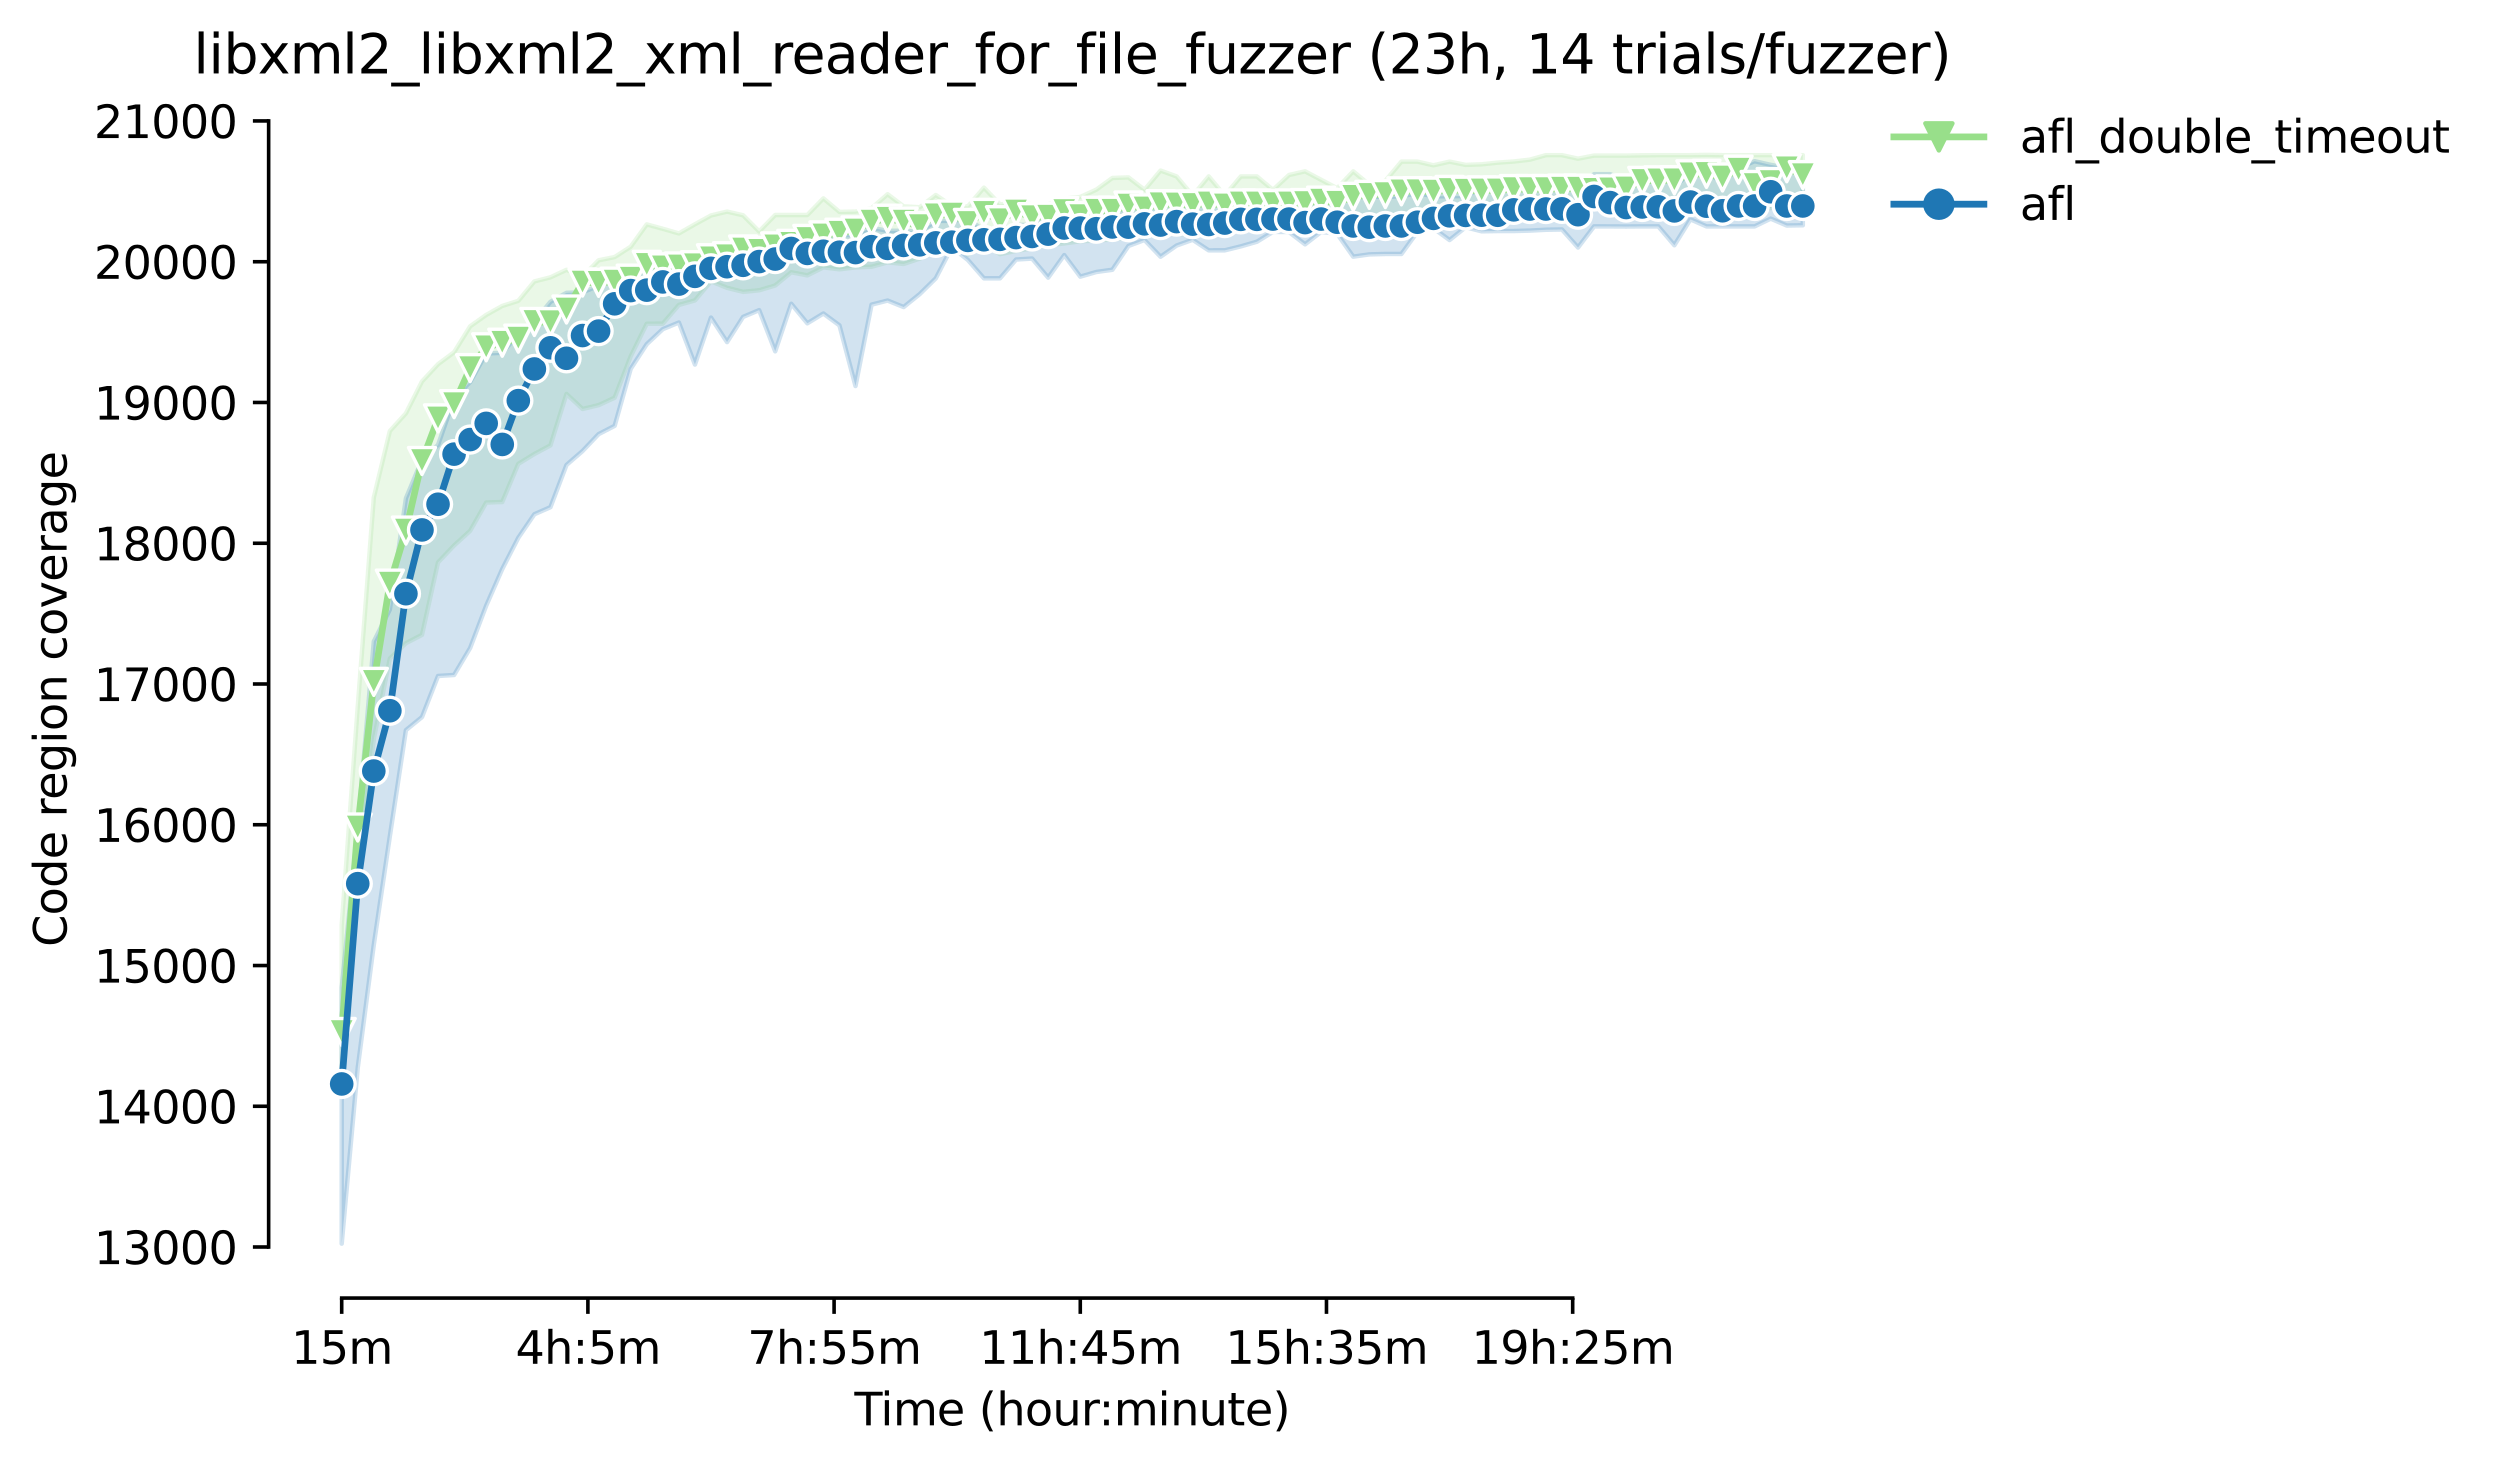 <?xml version="1.0" encoding="utf-8" standalone="no"?>
<!DOCTYPE svg PUBLIC "-//W3C//DTD SVG 1.1//EN"
  "http://www.w3.org/Graphics/SVG/1.1/DTD/svg11.dtd">
<svg height="325.986pt" version="1.1" viewBox="0 0 555.49 325.986" width="555.49pt" xmlns="http://www.w3.org/2000/svg" xmlns:xlink="http://www.w3.org/1999/xlink">
 <defs>
  <style type="text/css">*{stroke-linecap:butt;stroke-linejoin:round;}</style>
 </defs>
 <g id="figure_1">
  <g id="patch_1">
   <path d="M 0 325.986 
L 555.49 325.986 
L 555.49 0 
L 0 0 
z
" style="fill:#ffffff;"/>
  </g>
  <g id="axes_1">
   <g id="patch_2">
    <path d="M 59.691 288.43 
L 416.811 288.43 
L 416.811 22.318 
L 59.691 22.318 
z
" style="fill:#ffffff;"/>
   </g>
   <g id="PolyCollection_1">
    <defs>
     <path d="M 75.923 -120.399 
L 75.923 -83.055 
L 79.491 -131.564 
L 83.059 -161.745 
L 86.626 -179.667 
L 90.194 -183.076 
L 93.762 -184.921 
L 97.329 -201.028 
L 100.897 -204.781 
L 104.464 -208.034 
L 108.032 -214.32 
L 111.6 -214.446 
L 115.167 -222.921 
L 118.735 -225.111 
L 122.303 -227.019 
L 125.87 -238.45 
L 129.438 -235.119 
L 133.005 -235.963 
L 136.573 -237.621 
L 140.141 -246.809 
L 143.708 -254.057 
L 147.276 -254.072 
L 150.844 -258.232 
L 154.411 -259.233 
L 157.979 -263.479 
L 161.547 -262.032 
L 165.114 -261.141 
L 168.682 -261.485 
L 172.249 -262.548 
L 175.817 -265.488 
L 179.385 -264.8 
L 182.952 -266.583 
L 186.52 -266.145 
L 190.088 -266.583 
L 193.655 -266.708 
L 197.223 -267.693 
L 200.79 -267.333 
L 204.358 -268.531 
L 207.926 -269.992 
L 211.493 -271.524 
L 215.061 -269.429 
L 218.629 -271.671 
L 222.196 -269.523 
L 225.764 -270.242 
L 229.332 -270.836 
L 232.899 -271.509 
L 236.467 -271.9 
L 240.034 -272.384 
L 243.602 -272.556 
L 247.17 -272.775 
L 250.737 -273.245 
L 254.305 -273.86 
L 257.873 -276.497 
L 261.44 -273.964 
L 265.008 -273.961 
L 268.575 -274.183 
L 272.143 -274.12 
L 275.711 -277.404 
L 279.278 -277.467 
L 282.846 -277.989 
L 286.414 -277.467 
L 289.981 -277.467 
L 293.549 -277.467 
L 297.117 -277.467 
L 300.684 -277.811 
L 304.252 -277.873 
L 307.819 -277.936 
L 311.387 -277.936 
L 314.955 -277.936 
L 318.522 -277.936 
L 322.09 -277.936 
L 325.658 -277.936 
L 329.225 -277.998 
L 332.793 -278.53 
L 336.361 -278.624 
L 339.928 -278.937 
L 343.496 -279.062 
L 347.063 -279.062 
L 350.631 -279.218 
L 354.199 -279.719 
L 357.766 -279.719 
L 361.334 -279.719 
L 364.902 -279.719 
L 368.469 -279.719 
L 372.037 -279.719 
L 375.604 -280.375 
L 379.172 -280.375 
L 382.74 -281.22 
L 386.307 -281.408 
L 389.875 -279.75 
L 393.443 -279.75 
L 397.01 -281.439 
L 400.578 -281.814 
L 400.578 -291.51 
L 400.578 -291.51 
L 397.01 -291.51 
L 393.443 -291.51 
L 389.875 -291.51 
L 386.307 -291.51 
L 382.74 -291.51 
L 379.172 -291.572 
L 375.604 -291.51 
L 372.037 -291.51 
L 368.469 -291.51 
L 364.902 -291.478 
L 361.334 -291.416 
L 357.766 -291.416 
L 354.199 -291.416 
L 350.631 -290.728 
L 347.063 -291.51 
L 343.496 -291.51 
L 339.928 -290.509 
L 336.361 -290.102 
L 332.793 -289.852 
L 329.225 -289.477 
L 325.658 -289.352 
L 322.09 -290.071 
L 318.522 -289.258 
L 314.955 -290.071 
L 311.387 -290.071 
L 307.819 -285.802 
L 304.252 -284.942 
L 300.684 -287.913 
L 297.117 -284.16 
L 293.549 -286.036 
L 289.981 -287.913 
L 286.414 -287.1 
L 282.846 -283.799 
L 279.278 -286.787 
L 275.711 -286.787 
L 272.143 -282.533 
L 268.575 -286.787 
L 265.008 -282.502 
L 261.44 -286.787 
L 257.873 -288.085 
L 254.305 -283.816 
L 250.737 -286.568 
L 247.17 -286.443 
L 243.602 -283.847 
L 240.034 -282.221 
L 236.467 -281.845 
L 232.899 -280.598 
L 229.332 -280.594 
L 225.764 -280.876 
L 222.196 -280.565 
L 218.629 -284.285 
L 215.061 -280.125 
L 211.493 -280.25 
L 207.926 -282.659 
L 204.358 -279.938 
L 200.79 -280.125 
L 197.223 -282.831 
L 193.655 -279.719 
L 190.088 -278.968 
L 186.52 -278.905 
L 182.952 -281.908 
L 179.385 -278.217 
L 175.817 -278.217 
L 172.249 -278.217 
L 168.682 -274.558 
L 165.114 -278.155 
L 161.547 -278.968 
L 157.979 -278.108 
L 154.411 -276.153 
L 150.844 -274.12 
L 147.276 -275.152 
L 143.708 -276.122 
L 140.141 -271.165 
L 136.573 -268.866 
L 133.005 -268.147 
L 129.438 -264.518 
L 125.87 -266.035 
L 122.303 -264.362 
L 118.735 -263.455 
L 115.167 -259.139 
L 111.6 -258.008 
L 108.032 -256.011 
L 104.464 -253.478 
L 100.897 -247.723 
L 97.329 -245.065 
L 93.762 -241.218 
L 90.194 -234.149 
L 86.626 -230.209 
L 83.059 -215.446 
L 79.491 -168.939 
L 75.923 -120.399 
z
" id="ma4f9e16a10" style="stroke:#98df8a;stroke-opacity:0.2;"/>
    </defs>
    <g clip-path="url(#pac1ab44aef)">
     <use style="fill:#98df8a;fill-opacity:0.2;stroke:#98df8a;stroke-opacity:0.2;" x="0" xlink:href="#ma4f9e16a10" y="325.986"/>
    </g>
   </g>
   <g id="PolyCollection_2">
    <defs>
     <path d="M 75.923 -106.512 
L 75.923 -49.652 
L 79.491 -88.747 
L 83.059 -116.083 
L 86.626 -140.196 
L 90.194 -163.747 
L 93.762 -166.656 
L 97.329 -175.788 
L 100.897 -176.007 
L 104.464 -182.012 
L 108.032 -191.411 
L 111.6 -199.551 
L 115.167 -206.501 
L 118.735 -211.725 
L 122.303 -213.288 
L 125.87 -222.671 
L 129.438 -225.768 
L 133.005 -229.521 
L 136.573 -231.366 
L 140.141 -244.033 
L 143.708 -249.514 
L 147.276 -252.853 
L 150.844 -254.323 
L 154.411 -244.987 
L 157.979 -255.417 
L 161.547 -249.975 
L 165.114 -255.574 
L 168.682 -257.07 
L 172.249 -247.927 
L 175.817 -258.485 
L 179.385 -254.15 
L 182.952 -256.324 
L 186.52 -253.697 
L 190.088 -240.217 
L 193.655 -258.295 
L 197.223 -259.202 
L 200.79 -257.761 
L 204.358 -260.64 
L 207.926 -264.143 
L 211.493 -271.035 
L 215.061 -268.225 
L 218.629 -264.143 
L 222.196 -264.143 
L 225.764 -268.319 
L 229.332 -268.535 
L 232.899 -264.3 
L 236.467 -269.305 
L 240.034 -264.518 
L 243.602 -265.551 
L 247.17 -266.051 
L 250.737 -271.337 
L 254.305 -272.667 
L 257.873 -268.944 
L 261.44 -271.43 
L 265.008 -272.713 
L 268.575 -270.356 
L 272.143 -270.367 
L 275.711 -271.243 
L 279.278 -272.275 
L 282.846 -274.464 
L 286.414 -274.441 
L 289.981 -271.696 
L 293.549 -274.464 
L 297.117 -274.026 
L 300.684 -268.96 
L 304.252 -269.46 
L 307.819 -269.554 
L 311.387 -269.554 
L 314.955 -274.464 
L 318.522 -275.246 
L 322.09 -272.65 
L 325.658 -275.496 
L 329.225 -274.589 
L 332.793 -274.652 
L 336.361 -274.652 
L 339.928 -274.746 
L 343.496 -274.933 
L 347.063 -274.996 
L 350.631 -270.993 
L 354.199 -275.684 
L 357.766 -275.675 
L 361.334 -275.653 
L 364.902 -275.684 
L 368.469 -275.684 
L 372.037 -271.493 
L 375.604 -277.248 
L 379.172 -275.684 
L 382.74 -275.684 
L 386.307 -275.684 
L 389.875 -275.684 
L 393.443 -277.404 
L 397.01 -275.872 
L 400.578 -275.934 
L 400.578 -289.352 
L 400.578 -289.352 
L 397.01 -288.71 
L 393.443 -289.352 
L 389.875 -290.165 
L 386.307 -288.664 
L 382.74 -285.473 
L 379.172 -287.6 
L 375.604 -287.6 
L 372.037 -284.473 
L 368.469 -287.381 
L 364.902 -286.863 
L 361.334 -285.802 
L 357.766 -287.287 
L 354.199 -287.287 
L 350.631 -284.066 
L 347.063 -285.192 
L 343.496 -286.255 
L 339.928 -284.895 
L 336.361 -286.036 
L 332.793 -283.753 
L 329.225 -284.16 
L 325.658 -282.44 
L 322.09 -282.377 
L 318.522 -282.377 
L 314.955 -283.066 
L 311.387 -282.377 
L 307.819 -282.252 
L 304.252 -282.252 
L 300.684 -282.158 
L 297.117 -282.096 
L 293.549 -281.908 
L 289.981 -281.345 
L 286.414 -281.345 
L 282.846 -281.345 
L 279.278 -281.157 
L 275.711 -281.126 
L 272.143 -280.876 
L 268.575 -280.751 
L 265.008 -280.688 
L 261.44 -280.706 
L 257.873 -280.688 
L 254.305 -280.563 
L 250.737 -280.157 
L 247.17 -278.687 
L 243.602 -277.905 
L 240.034 -277.279 
L 236.467 -278.733 
L 232.899 -277.654 
L 229.332 -275.966 
L 225.764 -276.044 
L 222.196 -274.871 
L 218.629 -274.746 
L 215.061 -277.42 
L 211.493 -276.904 
L 207.926 -276.904 
L 204.358 -274.464 
L 200.79 -274.714 
L 197.223 -274.699 
L 193.655 -275.371 
L 190.088 -273.745 
L 186.52 -273.745 
L 182.952 -273.87 
L 179.385 -273.401 
L 175.817 -272.9 
L 172.249 -271.118 
L 168.682 -271.118 
L 165.114 -270.148 
L 161.547 -268.866 
L 157.979 -268.491 
L 154.411 -267.959 
L 150.844 -267.49 
L 147.276 -267.208 
L 143.708 -266.27 
L 140.141 -265.802 
L 136.573 -264.722 
L 133.005 -262.486 
L 129.438 -261.047 
L 125.87 -260.922 
L 122.303 -258.92 
L 118.735 -254.541 
L 115.167 -251.789 
L 111.6 -247.598 
L 108.032 -247.442 
L 104.464 -241.124 
L 100.897 -237.377 
L 97.329 -227.112 
L 93.762 -223.797 
L 90.194 -215.259 
L 86.626 -190.551 
L 83.059 -183.451 
L 79.491 -142.073 
L 75.923 -106.512 
z
" id="m3a94eeb4e2" style="stroke:#1f77b4;stroke-opacity:0.2;"/>
    </defs>
    <g clip-path="url(#pac1ab44aef)">
     <use style="fill:#1f77b4;fill-opacity:0.2;stroke:#1f77b4;stroke-opacity:0.2;" x="0" xlink:href="#m3a94eeb4e2" y="325.986"/>
    </g>
   </g>
   <g id="matplotlib.axis_1">
    <g id="xtick_1">
     <g id="line2d_1">
      <defs>
       <path d="M 0 0 
L 0 3.5 
" id="m9862ffd7e2" style="stroke:#000000;stroke-width:0.8;"/>
      </defs>
      <g>
       <use style="stroke:#000000;stroke-width:0.8;" x="75.923" xlink:href="#m9862ffd7e2" y="288.43"/>
      </g>
     </g>
     <g id="text_1">
      <!-- 15m -->
      <g transform="translate(64.691 303.029)scale(0.1 -0.1)">
       <defs>
        <path d="M 794 531 
L 1825 531 
L 1825 4091 
L 703 3866 
L 703 4441 
L 1819 4666 
L 2450 4666 
L 2450 531 
L 3481 531 
L 3481 0 
L 794 0 
L 794 531 
z
" id="DejaVuSans-31" transform="scale(0.016)"/>
        <path d="M 691 4666 
L 3169 4666 
L 3169 4134 
L 1269 4134 
L 1269 2991 
Q 1406 3038 1543 3061 
Q 1681 3084 1819 3084 
Q 2600 3084 3056 2656 
Q 3513 2228 3513 1497 
Q 3513 744 3044 326 
Q 2575 -91 1722 -91 
Q 1428 -91 1123 -41 
Q 819 9 494 109 
L 494 744 
Q 775 591 1075 516 
Q 1375 441 1709 441 
Q 2250 441 2565 725 
Q 2881 1009 2881 1497 
Q 2881 1984 2565 2268 
Q 2250 2553 1709 2553 
Q 1456 2553 1204 2497 
Q 953 2441 691 2322 
L 691 4666 
z
" id="DejaVuSans-35" transform="scale(0.016)"/>
        <path d="M 3328 2828 
Q 3544 3216 3844 3400 
Q 4144 3584 4550 3584 
Q 5097 3584 5394 3201 
Q 5691 2819 5691 2113 
L 5691 0 
L 5113 0 
L 5113 2094 
Q 5113 2597 4934 2840 
Q 4756 3084 4391 3084 
Q 3944 3084 3684 2787 
Q 3425 2491 3425 1978 
L 3425 0 
L 2847 0 
L 2847 2094 
Q 2847 2600 2669 2842 
Q 2491 3084 2119 3084 
Q 1678 3084 1418 2786 
Q 1159 2488 1159 1978 
L 1159 0 
L 581 0 
L 581 3500 
L 1159 3500 
L 1159 2956 
Q 1356 3278 1631 3431 
Q 1906 3584 2284 3584 
Q 2666 3584 2933 3390 
Q 3200 3197 3328 2828 
z
" id="DejaVuSans-6d" transform="scale(0.016)"/>
       </defs>
       <use xlink:href="#DejaVuSans-31"/>
       <use x="63.623" xlink:href="#DejaVuSans-35"/>
       <use x="127.246" xlink:href="#DejaVuSans-6d"/>
      </g>
     </g>
    </g>
    <g id="xtick_2">
     <g id="line2d_2">
      <g>
       <use style="stroke:#000000;stroke-width:0.8;" x="130.627" xlink:href="#m9862ffd7e2" y="288.43"/>
      </g>
     </g>
     <g id="text_2">
      <!-- 4h:5m -->
      <g transform="translate(114.541 303.029)scale(0.1 -0.1)">
       <defs>
        <path d="M 2419 4116 
L 825 1625 
L 2419 1625 
L 2419 4116 
z
M 2253 4666 
L 3047 4666 
L 3047 1625 
L 3713 1625 
L 3713 1100 
L 3047 1100 
L 3047 0 
L 2419 0 
L 2419 1100 
L 313 1100 
L 313 1709 
L 2253 4666 
z
" id="DejaVuSans-34" transform="scale(0.016)"/>
        <path d="M 3513 2113 
L 3513 0 
L 2938 0 
L 2938 2094 
Q 2938 2591 2744 2837 
Q 2550 3084 2163 3084 
Q 1697 3084 1428 2787 
Q 1159 2491 1159 1978 
L 1159 0 
L 581 0 
L 581 4863 
L 1159 4863 
L 1159 2956 
Q 1366 3272 1645 3428 
Q 1925 3584 2291 3584 
Q 2894 3584 3203 3211 
Q 3513 2838 3513 2113 
z
" id="DejaVuSans-68" transform="scale(0.016)"/>
        <path d="M 750 794 
L 1409 794 
L 1409 0 
L 750 0 
L 750 794 
z
M 750 3309 
L 1409 3309 
L 1409 2516 
L 750 2516 
L 750 3309 
z
" id="DejaVuSans-3a" transform="scale(0.016)"/>
       </defs>
       <use xlink:href="#DejaVuSans-34"/>
       <use x="63.623" xlink:href="#DejaVuSans-68"/>
       <use x="127.002" xlink:href="#DejaVuSans-3a"/>
       <use x="160.693" xlink:href="#DejaVuSans-35"/>
       <use x="224.316" xlink:href="#DejaVuSans-6d"/>
      </g>
     </g>
    </g>
    <g id="xtick_3">
     <g id="line2d_3">
      <g>
       <use style="stroke:#000000;stroke-width:0.8;" x="185.331" xlink:href="#m9862ffd7e2" y="288.43"/>
      </g>
     </g>
     <g id="text_3">
      <!-- 7h:55m -->
      <g transform="translate(166.064 303.029)scale(0.1 -0.1)">
       <defs>
        <path d="M 525 4666 
L 3525 4666 
L 3525 4397 
L 1831 0 
L 1172 0 
L 2766 4134 
L 525 4134 
L 525 4666 
z
" id="DejaVuSans-37" transform="scale(0.016)"/>
       </defs>
       <use xlink:href="#DejaVuSans-37"/>
       <use x="63.623" xlink:href="#DejaVuSans-68"/>
       <use x="127.002" xlink:href="#DejaVuSans-3a"/>
       <use x="160.693" xlink:href="#DejaVuSans-35"/>
       <use x="224.316" xlink:href="#DejaVuSans-35"/>
       <use x="287.939" xlink:href="#DejaVuSans-6d"/>
      </g>
     </g>
    </g>
    <g id="xtick_4">
     <g id="line2d_4">
      <g>
       <use style="stroke:#000000;stroke-width:0.8;" x="240.034" xlink:href="#m9862ffd7e2" y="288.43"/>
      </g>
     </g>
     <g id="text_4">
      <!-- 11h:45m -->
      <g transform="translate(217.586 303.029)scale(0.1 -0.1)">
       <use xlink:href="#DejaVuSans-31"/>
       <use x="63.623" xlink:href="#DejaVuSans-31"/>
       <use x="127.246" xlink:href="#DejaVuSans-68"/>
       <use x="190.625" xlink:href="#DejaVuSans-3a"/>
       <use x="224.316" xlink:href="#DejaVuSans-34"/>
       <use x="287.939" xlink:href="#DejaVuSans-35"/>
       <use x="351.562" xlink:href="#DejaVuSans-6d"/>
      </g>
     </g>
    </g>
    <g id="xtick_5">
     <g id="line2d_5">
      <g>
       <use style="stroke:#000000;stroke-width:0.8;" x="294.738" xlink:href="#m9862ffd7e2" y="288.43"/>
      </g>
     </g>
     <g id="text_5">
      <!-- 15h:35m -->
      <g transform="translate(272.29 303.029)scale(0.1 -0.1)">
       <defs>
        <path d="M 2597 2516 
Q 3050 2419 3304 2112 
Q 3559 1806 3559 1356 
Q 3559 666 3084 287 
Q 2609 -91 1734 -91 
Q 1441 -91 1130 -33 
Q 819 25 488 141 
L 488 750 
Q 750 597 1062 519 
Q 1375 441 1716 441 
Q 2309 441 2620 675 
Q 2931 909 2931 1356 
Q 2931 1769 2642 2001 
Q 2353 2234 1838 2234 
L 1294 2234 
L 1294 2753 
L 1863 2753 
Q 2328 2753 2575 2939 
Q 2822 3125 2822 3475 
Q 2822 3834 2567 4026 
Q 2313 4219 1838 4219 
Q 1578 4219 1281 4162 
Q 984 4106 628 3988 
L 628 4550 
Q 988 4650 1302 4700 
Q 1616 4750 1894 4750 
Q 2613 4750 3031 4423 
Q 3450 4097 3450 3541 
Q 3450 3153 3228 2886 
Q 3006 2619 2597 2516 
z
" id="DejaVuSans-33" transform="scale(0.016)"/>
       </defs>
       <use xlink:href="#DejaVuSans-31"/>
       <use x="63.623" xlink:href="#DejaVuSans-35"/>
       <use x="127.246" xlink:href="#DejaVuSans-68"/>
       <use x="190.625" xlink:href="#DejaVuSans-3a"/>
       <use x="224.316" xlink:href="#DejaVuSans-33"/>
       <use x="287.939" xlink:href="#DejaVuSans-35"/>
       <use x="351.562" xlink:href="#DejaVuSans-6d"/>
      </g>
     </g>
    </g>
    <g id="xtick_6">
     <g id="line2d_6">
      <g>
       <use style="stroke:#000000;stroke-width:0.8;" x="349.442" xlink:href="#m9862ffd7e2" y="288.43"/>
      </g>
     </g>
     <g id="text_6">
      <!-- 19h:25m -->
      <g transform="translate(326.993 303.029)scale(0.1 -0.1)">
       <defs>
        <path d="M 703 97 
L 703 672 
Q 941 559 1184 500 
Q 1428 441 1663 441 
Q 2288 441 2617 861 
Q 2947 1281 2994 2138 
Q 2813 1869 2534 1725 
Q 2256 1581 1919 1581 
Q 1219 1581 811 2004 
Q 403 2428 403 3163 
Q 403 3881 828 4315 
Q 1253 4750 1959 4750 
Q 2769 4750 3195 4129 
Q 3622 3509 3622 2328 
Q 3622 1225 3098 567 
Q 2575 -91 1691 -91 
Q 1453 -91 1209 -44 
Q 966 3 703 97 
z
M 1959 2075 
Q 2384 2075 2632 2365 
Q 2881 2656 2881 3163 
Q 2881 3666 2632 3958 
Q 2384 4250 1959 4250 
Q 1534 4250 1286 3958 
Q 1038 3666 1038 3163 
Q 1038 2656 1286 2365 
Q 1534 2075 1959 2075 
z
" id="DejaVuSans-39" transform="scale(0.016)"/>
        <path d="M 1228 531 
L 3431 531 
L 3431 0 
L 469 0 
L 469 531 
Q 828 903 1448 1529 
Q 2069 2156 2228 2338 
Q 2531 2678 2651 2914 
Q 2772 3150 2772 3378 
Q 2772 3750 2511 3984 
Q 2250 4219 1831 4219 
Q 1534 4219 1204 4116 
Q 875 4013 500 3803 
L 500 4441 
Q 881 4594 1212 4672 
Q 1544 4750 1819 4750 
Q 2544 4750 2975 4387 
Q 3406 4025 3406 3419 
Q 3406 3131 3298 2873 
Q 3191 2616 2906 2266 
Q 2828 2175 2409 1742 
Q 1991 1309 1228 531 
z
" id="DejaVuSans-32" transform="scale(0.016)"/>
       </defs>
       <use xlink:href="#DejaVuSans-31"/>
       <use x="63.623" xlink:href="#DejaVuSans-39"/>
       <use x="127.246" xlink:href="#DejaVuSans-68"/>
       <use x="190.625" xlink:href="#DejaVuSans-3a"/>
       <use x="224.316" xlink:href="#DejaVuSans-32"/>
       <use x="287.939" xlink:href="#DejaVuSans-35"/>
       <use x="351.562" xlink:href="#DejaVuSans-6d"/>
      </g>
     </g>
    </g>
    <g id="text_7">
     <!-- Time (hour:minute) -->
     <g transform="translate(189.844 316.707)scale(0.1 -0.1)">
      <defs>
       <path d="M -19 4666 
L 3928 4666 
L 3928 4134 
L 2272 4134 
L 2272 0 
L 1638 0 
L 1638 4134 
L -19 4134 
L -19 4666 
z
" id="DejaVuSans-54" transform="scale(0.016)"/>
       <path d="M 603 3500 
L 1178 3500 
L 1178 0 
L 603 0 
L 603 3500 
z
M 603 4863 
L 1178 4863 
L 1178 4134 
L 603 4134 
L 603 4863 
z
" id="DejaVuSans-69" transform="scale(0.016)"/>
       <path d="M 3597 1894 
L 3597 1613 
L 953 1613 
Q 991 1019 1311 708 
Q 1631 397 2203 397 
Q 2534 397 2845 478 
Q 3156 559 3463 722 
L 3463 178 
Q 3153 47 2828 -22 
Q 2503 -91 2169 -91 
Q 1331 -91 842 396 
Q 353 884 353 1716 
Q 353 2575 817 3079 
Q 1281 3584 2069 3584 
Q 2775 3584 3186 3129 
Q 3597 2675 3597 1894 
z
M 3022 2063 
Q 3016 2534 2758 2815 
Q 2500 3097 2075 3097 
Q 1594 3097 1305 2825 
Q 1016 2553 972 2059 
L 3022 2063 
z
" id="DejaVuSans-65" transform="scale(0.016)"/>
       <path id="DejaVuSans-20" transform="scale(0.016)"/>
       <path d="M 1984 4856 
Q 1566 4138 1362 3434 
Q 1159 2731 1159 2009 
Q 1159 1288 1364 580 
Q 1569 -128 1984 -844 
L 1484 -844 
Q 1016 -109 783 600 
Q 550 1309 550 2009 
Q 550 2706 781 3412 
Q 1013 4119 1484 4856 
L 1984 4856 
z
" id="DejaVuSans-28" transform="scale(0.016)"/>
       <path d="M 1959 3097 
Q 1497 3097 1228 2736 
Q 959 2375 959 1747 
Q 959 1119 1226 758 
Q 1494 397 1959 397 
Q 2419 397 2687 759 
Q 2956 1122 2956 1747 
Q 2956 2369 2687 2733 
Q 2419 3097 1959 3097 
z
M 1959 3584 
Q 2709 3584 3137 3096 
Q 3566 2609 3566 1747 
Q 3566 888 3137 398 
Q 2709 -91 1959 -91 
Q 1206 -91 779 398 
Q 353 888 353 1747 
Q 353 2609 779 3096 
Q 1206 3584 1959 3584 
z
" id="DejaVuSans-6f" transform="scale(0.016)"/>
       <path d="M 544 1381 
L 544 3500 
L 1119 3500 
L 1119 1403 
Q 1119 906 1312 657 
Q 1506 409 1894 409 
Q 2359 409 2629 706 
Q 2900 1003 2900 1516 
L 2900 3500 
L 3475 3500 
L 3475 0 
L 2900 0 
L 2900 538 
Q 2691 219 2414 64 
Q 2138 -91 1772 -91 
Q 1169 -91 856 284 
Q 544 659 544 1381 
z
M 1991 3584 
L 1991 3584 
z
" id="DejaVuSans-75" transform="scale(0.016)"/>
       <path d="M 2631 2963 
Q 2534 3019 2420 3045 
Q 2306 3072 2169 3072 
Q 1681 3072 1420 2755 
Q 1159 2438 1159 1844 
L 1159 0 
L 581 0 
L 581 3500 
L 1159 3500 
L 1159 2956 
Q 1341 3275 1631 3429 
Q 1922 3584 2338 3584 
Q 2397 3584 2469 3576 
Q 2541 3569 2628 3553 
L 2631 2963 
z
" id="DejaVuSans-72" transform="scale(0.016)"/>
       <path d="M 3513 2113 
L 3513 0 
L 2938 0 
L 2938 2094 
Q 2938 2591 2744 2837 
Q 2550 3084 2163 3084 
Q 1697 3084 1428 2787 
Q 1159 2491 1159 1978 
L 1159 0 
L 581 0 
L 581 3500 
L 1159 3500 
L 1159 2956 
Q 1366 3272 1645 3428 
Q 1925 3584 2291 3584 
Q 2894 3584 3203 3211 
Q 3513 2838 3513 2113 
z
" id="DejaVuSans-6e" transform="scale(0.016)"/>
       <path d="M 1172 4494 
L 1172 3500 
L 2356 3500 
L 2356 3053 
L 1172 3053 
L 1172 1153 
Q 1172 725 1289 603 
Q 1406 481 1766 481 
L 2356 481 
L 2356 0 
L 1766 0 
Q 1100 0 847 248 
Q 594 497 594 1153 
L 594 3053 
L 172 3053 
L 172 3500 
L 594 3500 
L 594 4494 
L 1172 4494 
z
" id="DejaVuSans-74" transform="scale(0.016)"/>
       <path d="M 513 4856 
L 1013 4856 
Q 1481 4119 1714 3412 
Q 1947 2706 1947 2009 
Q 1947 1309 1714 600 
Q 1481 -109 1013 -844 
L 513 -844 
Q 928 -128 1133 580 
Q 1338 1288 1338 2009 
Q 1338 2731 1133 3434 
Q 928 4138 513 4856 
z
" id="DejaVuSans-29" transform="scale(0.016)"/>
      </defs>
      <use xlink:href="#DejaVuSans-54"/>
      <use x="57.959" xlink:href="#DejaVuSans-69"/>
      <use x="85.742" xlink:href="#DejaVuSans-6d"/>
      <use x="183.154" xlink:href="#DejaVuSans-65"/>
      <use x="244.678" xlink:href="#DejaVuSans-20"/>
      <use x="276.465" xlink:href="#DejaVuSans-28"/>
      <use x="315.479" xlink:href="#DejaVuSans-68"/>
      <use x="378.857" xlink:href="#DejaVuSans-6f"/>
      <use x="440.039" xlink:href="#DejaVuSans-75"/>
      <use x="503.418" xlink:href="#DejaVuSans-72"/>
      <use x="542.781" xlink:href="#DejaVuSans-3a"/>
      <use x="576.473" xlink:href="#DejaVuSans-6d"/>
      <use x="673.885" xlink:href="#DejaVuSans-69"/>
      <use x="701.668" xlink:href="#DejaVuSans-6e"/>
      <use x="765.047" xlink:href="#DejaVuSans-75"/>
      <use x="828.426" xlink:href="#DejaVuSans-74"/>
      <use x="867.635" xlink:href="#DejaVuSans-65"/>
      <use x="929.158" xlink:href="#DejaVuSans-29"/>
     </g>
    </g>
   </g>
   <g id="matplotlib.axis_2">
    <g id="ytick_1">
     <g id="line2d_7">
      <defs>
       <path d="M 0 0 
L -3.5 0 
" id="m90c610052f" style="stroke:#000000;stroke-width:0.8;"/>
      </defs>
      <g>
       <use style="stroke:#000000;stroke-width:0.8;" x="59.691" xlink:href="#m90c610052f" y="277.085"/>
      </g>
     </g>
     <g id="text_8">
      <!-- 13000 -->
      <g transform="translate(20.878 280.884)scale(0.1 -0.1)">
       <defs>
        <path d="M 2034 4250 
Q 1547 4250 1301 3770 
Q 1056 3291 1056 2328 
Q 1056 1369 1301 889 
Q 1547 409 2034 409 
Q 2525 409 2770 889 
Q 3016 1369 3016 2328 
Q 3016 3291 2770 3770 
Q 2525 4250 2034 4250 
z
M 2034 4750 
Q 2819 4750 3233 4129 
Q 3647 3509 3647 2328 
Q 3647 1150 3233 529 
Q 2819 -91 2034 -91 
Q 1250 -91 836 529 
Q 422 1150 422 2328 
Q 422 3509 836 4129 
Q 1250 4750 2034 4750 
z
" id="DejaVuSans-30" transform="scale(0.016)"/>
       </defs>
       <use xlink:href="#DejaVuSans-31"/>
       <use x="63.623" xlink:href="#DejaVuSans-33"/>
       <use x="127.246" xlink:href="#DejaVuSans-30"/>
       <use x="190.869" xlink:href="#DejaVuSans-30"/>
       <use x="254.492" xlink:href="#DejaVuSans-30"/>
      </g>
     </g>
    </g>
    <g id="ytick_2">
     <g id="line2d_8">
      <g>
       <use style="stroke:#000000;stroke-width:0.8;" x="59.691" xlink:href="#m90c610052f" y="245.809"/>
      </g>
     </g>
     <g id="text_9">
      <!-- 14000 -->
      <g transform="translate(20.878 249.608)scale(0.1 -0.1)">
       <use xlink:href="#DejaVuSans-31"/>
       <use x="63.623" xlink:href="#DejaVuSans-34"/>
       <use x="127.246" xlink:href="#DejaVuSans-30"/>
       <use x="190.869" xlink:href="#DejaVuSans-30"/>
       <use x="254.492" xlink:href="#DejaVuSans-30"/>
      </g>
     </g>
    </g>
    <g id="ytick_3">
     <g id="line2d_9">
      <g>
       <use style="stroke:#000000;stroke-width:0.8;" x="59.691" xlink:href="#m90c610052f" y="214.533"/>
      </g>
     </g>
     <g id="text_10">
      <!-- 15000 -->
      <g transform="translate(20.878 218.332)scale(0.1 -0.1)">
       <use xlink:href="#DejaVuSans-31"/>
       <use x="63.623" xlink:href="#DejaVuSans-35"/>
       <use x="127.246" xlink:href="#DejaVuSans-30"/>
       <use x="190.869" xlink:href="#DejaVuSans-30"/>
       <use x="254.492" xlink:href="#DejaVuSans-30"/>
      </g>
     </g>
    </g>
    <g id="ytick_4">
     <g id="line2d_10">
      <g>
       <use style="stroke:#000000;stroke-width:0.8;" x="59.691" xlink:href="#m90c610052f" y="183.257"/>
      </g>
     </g>
     <g id="text_11">
      <!-- 16000 -->
      <g transform="translate(20.878 187.056)scale(0.1 -0.1)">
       <defs>
        <path d="M 2113 2584 
Q 1688 2584 1439 2293 
Q 1191 2003 1191 1497 
Q 1191 994 1439 701 
Q 1688 409 2113 409 
Q 2538 409 2786 701 
Q 3034 994 3034 1497 
Q 3034 2003 2786 2293 
Q 2538 2584 2113 2584 
z
M 3366 4563 
L 3366 3988 
Q 3128 4100 2886 4159 
Q 2644 4219 2406 4219 
Q 1781 4219 1451 3797 
Q 1122 3375 1075 2522 
Q 1259 2794 1537 2939 
Q 1816 3084 2150 3084 
Q 2853 3084 3261 2657 
Q 3669 2231 3669 1497 
Q 3669 778 3244 343 
Q 2819 -91 2113 -91 
Q 1303 -91 875 529 
Q 447 1150 447 2328 
Q 447 3434 972 4092 
Q 1497 4750 2381 4750 
Q 2619 4750 2861 4703 
Q 3103 4656 3366 4563 
z
" id="DejaVuSans-36" transform="scale(0.016)"/>
       </defs>
       <use xlink:href="#DejaVuSans-31"/>
       <use x="63.623" xlink:href="#DejaVuSans-36"/>
       <use x="127.246" xlink:href="#DejaVuSans-30"/>
       <use x="190.869" xlink:href="#DejaVuSans-30"/>
       <use x="254.492" xlink:href="#DejaVuSans-30"/>
      </g>
     </g>
    </g>
    <g id="ytick_5">
     <g id="line2d_11">
      <g>
       <use style="stroke:#000000;stroke-width:0.8;" x="59.691" xlink:href="#m90c610052f" y="151.981"/>
      </g>
     </g>
     <g id="text_12">
      <!-- 17000 -->
      <g transform="translate(20.878 155.78)scale(0.1 -0.1)">
       <use xlink:href="#DejaVuSans-31"/>
       <use x="63.623" xlink:href="#DejaVuSans-37"/>
       <use x="127.246" xlink:href="#DejaVuSans-30"/>
       <use x="190.869" xlink:href="#DejaVuSans-30"/>
       <use x="254.492" xlink:href="#DejaVuSans-30"/>
      </g>
     </g>
    </g>
    <g id="ytick_6">
     <g id="line2d_12">
      <g>
       <use style="stroke:#000000;stroke-width:0.8;" x="59.691" xlink:href="#m90c610052f" y="120.705"/>
      </g>
     </g>
     <g id="text_13">
      <!-- 18000 -->
      <g transform="translate(20.878 124.504)scale(0.1 -0.1)">
       <defs>
        <path d="M 2034 2216 
Q 1584 2216 1326 1975 
Q 1069 1734 1069 1313 
Q 1069 891 1326 650 
Q 1584 409 2034 409 
Q 2484 409 2743 651 
Q 3003 894 3003 1313 
Q 3003 1734 2745 1975 
Q 2488 2216 2034 2216 
z
M 1403 2484 
Q 997 2584 770 2862 
Q 544 3141 544 3541 
Q 544 4100 942 4425 
Q 1341 4750 2034 4750 
Q 2731 4750 3128 4425 
Q 3525 4100 3525 3541 
Q 3525 3141 3298 2862 
Q 3072 2584 2669 2484 
Q 3125 2378 3379 2068 
Q 3634 1759 3634 1313 
Q 3634 634 3220 271 
Q 2806 -91 2034 -91 
Q 1263 -91 848 271 
Q 434 634 434 1313 
Q 434 1759 690 2068 
Q 947 2378 1403 2484 
z
M 1172 3481 
Q 1172 3119 1398 2916 
Q 1625 2713 2034 2713 
Q 2441 2713 2670 2916 
Q 2900 3119 2900 3481 
Q 2900 3844 2670 4047 
Q 2441 4250 2034 4250 
Q 1625 4250 1398 4047 
Q 1172 3844 1172 3481 
z
" id="DejaVuSans-38" transform="scale(0.016)"/>
       </defs>
       <use xlink:href="#DejaVuSans-31"/>
       <use x="63.623" xlink:href="#DejaVuSans-38"/>
       <use x="127.246" xlink:href="#DejaVuSans-30"/>
       <use x="190.869" xlink:href="#DejaVuSans-30"/>
       <use x="254.492" xlink:href="#DejaVuSans-30"/>
      </g>
     </g>
    </g>
    <g id="ytick_7">
     <g id="line2d_13">
      <g>
       <use style="stroke:#000000;stroke-width:0.8;" x="59.691" xlink:href="#m90c610052f" y="89.429"/>
      </g>
     </g>
     <g id="text_14">
      <!-- 19000 -->
      <g transform="translate(20.878 93.228)scale(0.1 -0.1)">
       <use xlink:href="#DejaVuSans-31"/>
       <use x="63.623" xlink:href="#DejaVuSans-39"/>
       <use x="127.246" xlink:href="#DejaVuSans-30"/>
       <use x="190.869" xlink:href="#DejaVuSans-30"/>
       <use x="254.492" xlink:href="#DejaVuSans-30"/>
      </g>
     </g>
    </g>
    <g id="ytick_8">
     <g id="line2d_14">
      <g>
       <use style="stroke:#000000;stroke-width:0.8;" x="59.691" xlink:href="#m90c610052f" y="58.153"/>
      </g>
     </g>
     <g id="text_15">
      <!-- 20000 -->
      <g transform="translate(20.878 61.952)scale(0.1 -0.1)">
       <use xlink:href="#DejaVuSans-32"/>
       <use x="63.623" xlink:href="#DejaVuSans-30"/>
       <use x="127.246" xlink:href="#DejaVuSans-30"/>
       <use x="190.869" xlink:href="#DejaVuSans-30"/>
       <use x="254.492" xlink:href="#DejaVuSans-30"/>
      </g>
     </g>
    </g>
    <g id="ytick_9">
     <g id="line2d_15">
      <g>
       <use style="stroke:#000000;stroke-width:0.8;" x="59.691" xlink:href="#m90c610052f" y="26.877"/>
      </g>
     </g>
     <g id="text_16">
      <!-- 21000 -->
      <g transform="translate(20.878 30.676)scale(0.1 -0.1)">
       <use xlink:href="#DejaVuSans-32"/>
       <use x="63.623" xlink:href="#DejaVuSans-31"/>
       <use x="127.246" xlink:href="#DejaVuSans-30"/>
       <use x="190.869" xlink:href="#DejaVuSans-30"/>
       <use x="254.492" xlink:href="#DejaVuSans-30"/>
      </g>
     </g>
    </g>
    <g id="text_17">
     <!-- Code region coverage -->
     <g transform="translate(14.798 210.38)rotate(-90)scale(0.1 -0.1)">
      <defs>
       <path d="M 4122 4306 
L 4122 3641 
Q 3803 3938 3442 4084 
Q 3081 4231 2675 4231 
Q 1875 4231 1450 3742 
Q 1025 3253 1025 2328 
Q 1025 1406 1450 917 
Q 1875 428 2675 428 
Q 3081 428 3442 575 
Q 3803 722 4122 1019 
L 4122 359 
Q 3791 134 3420 21 
Q 3050 -91 2638 -91 
Q 1578 -91 968 557 
Q 359 1206 359 2328 
Q 359 3453 968 4101 
Q 1578 4750 2638 4750 
Q 3056 4750 3426 4639 
Q 3797 4528 4122 4306 
z
" id="DejaVuSans-43" transform="scale(0.016)"/>
       <path d="M 2906 2969 
L 2906 4863 
L 3481 4863 
L 3481 0 
L 2906 0 
L 2906 525 
Q 2725 213 2448 61 
Q 2172 -91 1784 -91 
Q 1150 -91 751 415 
Q 353 922 353 1747 
Q 353 2572 751 3078 
Q 1150 3584 1784 3584 
Q 2172 3584 2448 3432 
Q 2725 3281 2906 2969 
z
M 947 1747 
Q 947 1113 1208 752 
Q 1469 391 1925 391 
Q 2381 391 2643 752 
Q 2906 1113 2906 1747 
Q 2906 2381 2643 2742 
Q 2381 3103 1925 3103 
Q 1469 3103 1208 2742 
Q 947 2381 947 1747 
z
" id="DejaVuSans-64" transform="scale(0.016)"/>
       <path d="M 2906 1791 
Q 2906 2416 2648 2759 
Q 2391 3103 1925 3103 
Q 1463 3103 1205 2759 
Q 947 2416 947 1791 
Q 947 1169 1205 825 
Q 1463 481 1925 481 
Q 2391 481 2648 825 
Q 2906 1169 2906 1791 
z
M 3481 434 
Q 3481 -459 3084 -895 
Q 2688 -1331 1869 -1331 
Q 1566 -1331 1297 -1286 
Q 1028 -1241 775 -1147 
L 775 -588 
Q 1028 -725 1275 -790 
Q 1522 -856 1778 -856 
Q 2344 -856 2625 -561 
Q 2906 -266 2906 331 
L 2906 616 
Q 2728 306 2450 153 
Q 2172 0 1784 0 
Q 1141 0 747 490 
Q 353 981 353 1791 
Q 353 2603 747 3093 
Q 1141 3584 1784 3584 
Q 2172 3584 2450 3431 
Q 2728 3278 2906 2969 
L 2906 3500 
L 3481 3500 
L 3481 434 
z
" id="DejaVuSans-67" transform="scale(0.016)"/>
       <path d="M 3122 3366 
L 3122 2828 
Q 2878 2963 2633 3030 
Q 2388 3097 2138 3097 
Q 1578 3097 1268 2742 
Q 959 2388 959 1747 
Q 959 1106 1268 751 
Q 1578 397 2138 397 
Q 2388 397 2633 464 
Q 2878 531 3122 666 
L 3122 134 
Q 2881 22 2623 -34 
Q 2366 -91 2075 -91 
Q 1284 -91 818 406 
Q 353 903 353 1747 
Q 353 2603 823 3093 
Q 1294 3584 2113 3584 
Q 2378 3584 2631 3529 
Q 2884 3475 3122 3366 
z
" id="DejaVuSans-63" transform="scale(0.016)"/>
       <path d="M 191 3500 
L 800 3500 
L 1894 563 
L 2988 3500 
L 3597 3500 
L 2284 0 
L 1503 0 
L 191 3500 
z
" id="DejaVuSans-76" transform="scale(0.016)"/>
       <path d="M 2194 1759 
Q 1497 1759 1228 1600 
Q 959 1441 959 1056 
Q 959 750 1161 570 
Q 1363 391 1709 391 
Q 2188 391 2477 730 
Q 2766 1069 2766 1631 
L 2766 1759 
L 2194 1759 
z
M 3341 1997 
L 3341 0 
L 2766 0 
L 2766 531 
Q 2569 213 2275 61 
Q 1981 -91 1556 -91 
Q 1019 -91 701 211 
Q 384 513 384 1019 
Q 384 1609 779 1909 
Q 1175 2209 1959 2209 
L 2766 2209 
L 2766 2266 
Q 2766 2663 2505 2880 
Q 2244 3097 1772 3097 
Q 1472 3097 1187 3025 
Q 903 2953 641 2809 
L 641 3341 
Q 956 3463 1253 3523 
Q 1550 3584 1831 3584 
Q 2591 3584 2966 3190 
Q 3341 2797 3341 1997 
z
" id="DejaVuSans-61" transform="scale(0.016)"/>
      </defs>
      <use xlink:href="#DejaVuSans-43"/>
      <use x="69.824" xlink:href="#DejaVuSans-6f"/>
      <use x="131.006" xlink:href="#DejaVuSans-64"/>
      <use x="194.482" xlink:href="#DejaVuSans-65"/>
      <use x="256.006" xlink:href="#DejaVuSans-20"/>
      <use x="287.793" xlink:href="#DejaVuSans-72"/>
      <use x="326.656" xlink:href="#DejaVuSans-65"/>
      <use x="388.18" xlink:href="#DejaVuSans-67"/>
      <use x="451.656" xlink:href="#DejaVuSans-69"/>
      <use x="479.439" xlink:href="#DejaVuSans-6f"/>
      <use x="540.621" xlink:href="#DejaVuSans-6e"/>
      <use x="604" xlink:href="#DejaVuSans-20"/>
      <use x="635.787" xlink:href="#DejaVuSans-63"/>
      <use x="690.768" xlink:href="#DejaVuSans-6f"/>
      <use x="751.949" xlink:href="#DejaVuSans-76"/>
      <use x="811.129" xlink:href="#DejaVuSans-65"/>
      <use x="872.652" xlink:href="#DejaVuSans-72"/>
      <use x="913.766" xlink:href="#DejaVuSans-61"/>
      <use x="975.045" xlink:href="#DejaVuSans-67"/>
      <use x="1038.521" xlink:href="#DejaVuSans-65"/>
     </g>
    </g>
   </g>
   <g id="line2d_16">
    <path clip-path="url(#pac1ab44aef)" d="M 75.923 229.311 
L 79.491 183.867 
L 83.059 151.512 
L 86.626 129.681 
L 90.194 117.89 
L 93.762 102.439 
L 97.329 92.963 
L 100.897 89.804 
L 104.464 81.797 
L 108.032 77.168 
L 111.6 76.152 
L 115.167 75.245 
L 118.735 71.539 
L 122.303 71.586 
L 125.87 68.771 
L 129.438 62.781 
L 133.005 62.844 
L 136.573 62.578 
L 140.141 61.921 
L 143.708 58.856 
L 147.276 59.404 
L 150.844 59.2 
L 154.411 58.935 
L 157.979 57.386 
L 161.547 56.933 
L 165.114 55.432 
L 168.682 55.729 
L 172.249 54.744 
L 175.817 54.181 
L 179.385 53.086 
L 182.952 52.304 
L 186.52 51.71 
L 190.088 51.209 
L 193.655 49.239 
L 197.223 48.598 
L 200.79 49.239 
L 204.358 50.24 
L 207.926 47.832 
L 211.493 47.675 
L 215.061 49.536 
L 218.629 47.3 
L 222.196 48.926 
L 225.764 46.987 
L 229.332 48.254 
L 232.899 48.144 
L 236.467 46.893 
L 240.034 48.019 
L 243.602 46.831 
L 247.17 46.831 
L 250.737 45.673 
L 254.305 46.315 
L 257.873 45.376 
L 261.44 45.423 
L 265.008 45.533 
L 268.575 45.204 
L 272.143 45.642 
L 275.711 45.204 
L 279.278 45.204 
L 282.846 45.345 
L 286.414 45.204 
L 289.981 45.111 
L 293.549 44.579 
L 297.117 45.048 
L 300.684 43.734 
L 304.252 43.297 
L 307.819 43.124 
L 311.387 42.515 
L 314.955 42.483 
L 318.522 42.577 
L 322.09 42.202 
L 325.658 42.374 
L 329.225 42.311 
L 332.793 42.311 
L 336.361 42.014 
L 339.928 42.014 
L 343.496 42.014 
L 347.063 41.92 
L 350.631 41.92 
L 354.199 42.171 
L 357.766 42.077 
L 361.334 41.858 
L 364.902 40.2 
L 368.469 40.075 
L 372.037 40.059 
L 375.604 38.73 
L 379.172 38.636 
L 382.74 39.434 
L 386.307 37.698 
L 389.875 41.107 
L 393.443 40.45 
L 397.01 37.385 
L 400.578 38.918 
" style="fill:none;stroke:#98df8a;stroke-linecap:square;stroke-width:1.5;"/>
    <defs>
     <path d="M -0 3 
L 3 -3 
L -3 -3 
z
" id="m4b688da233" style="stroke:#ffffff;stroke-linejoin:miter;stroke-width:0.75;"/>
    </defs>
    <g clip-path="url(#pac1ab44aef)">
     <use style="fill:#98df8a;stroke:#ffffff;stroke-linejoin:miter;stroke-width:0.75;" x="75.923" xlink:href="#m4b688da233" y="229.311"/>
     <use style="fill:#98df8a;stroke:#ffffff;stroke-linejoin:miter;stroke-width:0.75;" x="79.491" xlink:href="#m4b688da233" y="183.867"/>
     <use style="fill:#98df8a;stroke:#ffffff;stroke-linejoin:miter;stroke-width:0.75;" x="83.059" xlink:href="#m4b688da233" y="151.512"/>
     <use style="fill:#98df8a;stroke:#ffffff;stroke-linejoin:miter;stroke-width:0.75;" x="86.626" xlink:href="#m4b688da233" y="129.681"/>
     <use style="fill:#98df8a;stroke:#ffffff;stroke-linejoin:miter;stroke-width:0.75;" x="90.194" xlink:href="#m4b688da233" y="117.89"/>
     <use style="fill:#98df8a;stroke:#ffffff;stroke-linejoin:miter;stroke-width:0.75;" x="93.762" xlink:href="#m4b688da233" y="102.439"/>
     <use style="fill:#98df8a;stroke:#ffffff;stroke-linejoin:miter;stroke-width:0.75;" x="97.329" xlink:href="#m4b688da233" y="92.963"/>
     <use style="fill:#98df8a;stroke:#ffffff;stroke-linejoin:miter;stroke-width:0.75;" x="100.897" xlink:href="#m4b688da233" y="89.804"/>
     <use style="fill:#98df8a;stroke:#ffffff;stroke-linejoin:miter;stroke-width:0.75;" x="104.464" xlink:href="#m4b688da233" y="81.797"/>
     <use style="fill:#98df8a;stroke:#ffffff;stroke-linejoin:miter;stroke-width:0.75;" x="108.032" xlink:href="#m4b688da233" y="77.168"/>
     <use style="fill:#98df8a;stroke:#ffffff;stroke-linejoin:miter;stroke-width:0.75;" x="111.6" xlink:href="#m4b688da233" y="76.152"/>
     <use style="fill:#98df8a;stroke:#ffffff;stroke-linejoin:miter;stroke-width:0.75;" x="115.167" xlink:href="#m4b688da233" y="75.245"/>
     <use style="fill:#98df8a;stroke:#ffffff;stroke-linejoin:miter;stroke-width:0.75;" x="118.735" xlink:href="#m4b688da233" y="71.539"/>
     <use style="fill:#98df8a;stroke:#ffffff;stroke-linejoin:miter;stroke-width:0.75;" x="122.303" xlink:href="#m4b688da233" y="71.586"/>
     <use style="fill:#98df8a;stroke:#ffffff;stroke-linejoin:miter;stroke-width:0.75;" x="125.87" xlink:href="#m4b688da233" y="68.771"/>
     <use style="fill:#98df8a;stroke:#ffffff;stroke-linejoin:miter;stroke-width:0.75;" x="129.438" xlink:href="#m4b688da233" y="62.781"/>
     <use style="fill:#98df8a;stroke:#ffffff;stroke-linejoin:miter;stroke-width:0.75;" x="133.005" xlink:href="#m4b688da233" y="62.844"/>
     <use style="fill:#98df8a;stroke:#ffffff;stroke-linejoin:miter;stroke-width:0.75;" x="136.573" xlink:href="#m4b688da233" y="62.578"/>
     <use style="fill:#98df8a;stroke:#ffffff;stroke-linejoin:miter;stroke-width:0.75;" x="140.141" xlink:href="#m4b688da233" y="61.921"/>
     <use style="fill:#98df8a;stroke:#ffffff;stroke-linejoin:miter;stroke-width:0.75;" x="143.708" xlink:href="#m4b688da233" y="58.856"/>
     <use style="fill:#98df8a;stroke:#ffffff;stroke-linejoin:miter;stroke-width:0.75;" x="147.276" xlink:href="#m4b688da233" y="59.404"/>
     <use style="fill:#98df8a;stroke:#ffffff;stroke-linejoin:miter;stroke-width:0.75;" x="150.844" xlink:href="#m4b688da233" y="59.2"/>
     <use style="fill:#98df8a;stroke:#ffffff;stroke-linejoin:miter;stroke-width:0.75;" x="154.411" xlink:href="#m4b688da233" y="58.935"/>
     <use style="fill:#98df8a;stroke:#ffffff;stroke-linejoin:miter;stroke-width:0.75;" x="157.979" xlink:href="#m4b688da233" y="57.386"/>
     <use style="fill:#98df8a;stroke:#ffffff;stroke-linejoin:miter;stroke-width:0.75;" x="161.547" xlink:href="#m4b688da233" y="56.933"/>
     <use style="fill:#98df8a;stroke:#ffffff;stroke-linejoin:miter;stroke-width:0.75;" x="165.114" xlink:href="#m4b688da233" y="55.432"/>
     <use style="fill:#98df8a;stroke:#ffffff;stroke-linejoin:miter;stroke-width:0.75;" x="168.682" xlink:href="#m4b688da233" y="55.729"/>
     <use style="fill:#98df8a;stroke:#ffffff;stroke-linejoin:miter;stroke-width:0.75;" x="172.249" xlink:href="#m4b688da233" y="54.744"/>
     <use style="fill:#98df8a;stroke:#ffffff;stroke-linejoin:miter;stroke-width:0.75;" x="175.817" xlink:href="#m4b688da233" y="54.181"/>
     <use style="fill:#98df8a;stroke:#ffffff;stroke-linejoin:miter;stroke-width:0.75;" x="179.385" xlink:href="#m4b688da233" y="53.086"/>
     <use style="fill:#98df8a;stroke:#ffffff;stroke-linejoin:miter;stroke-width:0.75;" x="182.952" xlink:href="#m4b688da233" y="52.304"/>
     <use style="fill:#98df8a;stroke:#ffffff;stroke-linejoin:miter;stroke-width:0.75;" x="186.52" xlink:href="#m4b688da233" y="51.71"/>
     <use style="fill:#98df8a;stroke:#ffffff;stroke-linejoin:miter;stroke-width:0.75;" x="190.088" xlink:href="#m4b688da233" y="51.209"/>
     <use style="fill:#98df8a;stroke:#ffffff;stroke-linejoin:miter;stroke-width:0.75;" x="193.655" xlink:href="#m4b688da233" y="49.239"/>
     <use style="fill:#98df8a;stroke:#ffffff;stroke-linejoin:miter;stroke-width:0.75;" x="197.223" xlink:href="#m4b688da233" y="48.598"/>
     <use style="fill:#98df8a;stroke:#ffffff;stroke-linejoin:miter;stroke-width:0.75;" x="200.79" xlink:href="#m4b688da233" y="49.239"/>
     <use style="fill:#98df8a;stroke:#ffffff;stroke-linejoin:miter;stroke-width:0.75;" x="204.358" xlink:href="#m4b688da233" y="50.24"/>
     <use style="fill:#98df8a;stroke:#ffffff;stroke-linejoin:miter;stroke-width:0.75;" x="207.926" xlink:href="#m4b688da233" y="47.832"/>
     <use style="fill:#98df8a;stroke:#ffffff;stroke-linejoin:miter;stroke-width:0.75;" x="211.493" xlink:href="#m4b688da233" y="47.675"/>
     <use style="fill:#98df8a;stroke:#ffffff;stroke-linejoin:miter;stroke-width:0.75;" x="215.061" xlink:href="#m4b688da233" y="49.536"/>
     <use style="fill:#98df8a;stroke:#ffffff;stroke-linejoin:miter;stroke-width:0.75;" x="218.629" xlink:href="#m4b688da233" y="47.3"/>
     <use style="fill:#98df8a;stroke:#ffffff;stroke-linejoin:miter;stroke-width:0.75;" x="222.196" xlink:href="#m4b688da233" y="48.926"/>
     <use style="fill:#98df8a;stroke:#ffffff;stroke-linejoin:miter;stroke-width:0.75;" x="225.764" xlink:href="#m4b688da233" y="46.987"/>
     <use style="fill:#98df8a;stroke:#ffffff;stroke-linejoin:miter;stroke-width:0.75;" x="229.332" xlink:href="#m4b688da233" y="48.254"/>
     <use style="fill:#98df8a;stroke:#ffffff;stroke-linejoin:miter;stroke-width:0.75;" x="232.899" xlink:href="#m4b688da233" y="48.144"/>
     <use style="fill:#98df8a;stroke:#ffffff;stroke-linejoin:miter;stroke-width:0.75;" x="236.467" xlink:href="#m4b688da233" y="46.893"/>
     <use style="fill:#98df8a;stroke:#ffffff;stroke-linejoin:miter;stroke-width:0.75;" x="240.034" xlink:href="#m4b688da233" y="48.019"/>
     <use style="fill:#98df8a;stroke:#ffffff;stroke-linejoin:miter;stroke-width:0.75;" x="243.602" xlink:href="#m4b688da233" y="46.831"/>
     <use style="fill:#98df8a;stroke:#ffffff;stroke-linejoin:miter;stroke-width:0.75;" x="247.17" xlink:href="#m4b688da233" y="46.831"/>
     <use style="fill:#98df8a;stroke:#ffffff;stroke-linejoin:miter;stroke-width:0.75;" x="250.737" xlink:href="#m4b688da233" y="45.673"/>
     <use style="fill:#98df8a;stroke:#ffffff;stroke-linejoin:miter;stroke-width:0.75;" x="254.305" xlink:href="#m4b688da233" y="46.315"/>
     <use style="fill:#98df8a;stroke:#ffffff;stroke-linejoin:miter;stroke-width:0.75;" x="257.873" xlink:href="#m4b688da233" y="45.376"/>
     <use style="fill:#98df8a;stroke:#ffffff;stroke-linejoin:miter;stroke-width:0.75;" x="261.44" xlink:href="#m4b688da233" y="45.423"/>
     <use style="fill:#98df8a;stroke:#ffffff;stroke-linejoin:miter;stroke-width:0.75;" x="265.008" xlink:href="#m4b688da233" y="45.533"/>
     <use style="fill:#98df8a;stroke:#ffffff;stroke-linejoin:miter;stroke-width:0.75;" x="268.575" xlink:href="#m4b688da233" y="45.204"/>
     <use style="fill:#98df8a;stroke:#ffffff;stroke-linejoin:miter;stroke-width:0.75;" x="272.143" xlink:href="#m4b688da233" y="45.642"/>
     <use style="fill:#98df8a;stroke:#ffffff;stroke-linejoin:miter;stroke-width:0.75;" x="275.711" xlink:href="#m4b688da233" y="45.204"/>
     <use style="fill:#98df8a;stroke:#ffffff;stroke-linejoin:miter;stroke-width:0.75;" x="279.278" xlink:href="#m4b688da233" y="45.204"/>
     <use style="fill:#98df8a;stroke:#ffffff;stroke-linejoin:miter;stroke-width:0.75;" x="282.846" xlink:href="#m4b688da233" y="45.345"/>
     <use style="fill:#98df8a;stroke:#ffffff;stroke-linejoin:miter;stroke-width:0.75;" x="286.414" xlink:href="#m4b688da233" y="45.204"/>
     <use style="fill:#98df8a;stroke:#ffffff;stroke-linejoin:miter;stroke-width:0.75;" x="289.981" xlink:href="#m4b688da233" y="45.111"/>
     <use style="fill:#98df8a;stroke:#ffffff;stroke-linejoin:miter;stroke-width:0.75;" x="293.549" xlink:href="#m4b688da233" y="44.579"/>
     <use style="fill:#98df8a;stroke:#ffffff;stroke-linejoin:miter;stroke-width:0.75;" x="297.117" xlink:href="#m4b688da233" y="45.048"/>
     <use style="fill:#98df8a;stroke:#ffffff;stroke-linejoin:miter;stroke-width:0.75;" x="300.684" xlink:href="#m4b688da233" y="43.734"/>
     <use style="fill:#98df8a;stroke:#ffffff;stroke-linejoin:miter;stroke-width:0.75;" x="304.252" xlink:href="#m4b688da233" y="43.297"/>
     <use style="fill:#98df8a;stroke:#ffffff;stroke-linejoin:miter;stroke-width:0.75;" x="307.819" xlink:href="#m4b688da233" y="43.124"/>
     <use style="fill:#98df8a;stroke:#ffffff;stroke-linejoin:miter;stroke-width:0.75;" x="311.387" xlink:href="#m4b688da233" y="42.515"/>
     <use style="fill:#98df8a;stroke:#ffffff;stroke-linejoin:miter;stroke-width:0.75;" x="314.955" xlink:href="#m4b688da233" y="42.483"/>
     <use style="fill:#98df8a;stroke:#ffffff;stroke-linejoin:miter;stroke-width:0.75;" x="318.522" xlink:href="#m4b688da233" y="42.577"/>
     <use style="fill:#98df8a;stroke:#ffffff;stroke-linejoin:miter;stroke-width:0.75;" x="322.09" xlink:href="#m4b688da233" y="42.202"/>
     <use style="fill:#98df8a;stroke:#ffffff;stroke-linejoin:miter;stroke-width:0.75;" x="325.658" xlink:href="#m4b688da233" y="42.374"/>
     <use style="fill:#98df8a;stroke:#ffffff;stroke-linejoin:miter;stroke-width:0.75;" x="329.225" xlink:href="#m4b688da233" y="42.311"/>
     <use style="fill:#98df8a;stroke:#ffffff;stroke-linejoin:miter;stroke-width:0.75;" x="332.793" xlink:href="#m4b688da233" y="42.311"/>
     <use style="fill:#98df8a;stroke:#ffffff;stroke-linejoin:miter;stroke-width:0.75;" x="336.361" xlink:href="#m4b688da233" y="42.014"/>
     <use style="fill:#98df8a;stroke:#ffffff;stroke-linejoin:miter;stroke-width:0.75;" x="339.928" xlink:href="#m4b688da233" y="42.014"/>
     <use style="fill:#98df8a;stroke:#ffffff;stroke-linejoin:miter;stroke-width:0.75;" x="343.496" xlink:href="#m4b688da233" y="42.014"/>
     <use style="fill:#98df8a;stroke:#ffffff;stroke-linejoin:miter;stroke-width:0.75;" x="347.063" xlink:href="#m4b688da233" y="41.92"/>
     <use style="fill:#98df8a;stroke:#ffffff;stroke-linejoin:miter;stroke-width:0.75;" x="350.631" xlink:href="#m4b688da233" y="41.92"/>
     <use style="fill:#98df8a;stroke:#ffffff;stroke-linejoin:miter;stroke-width:0.75;" x="354.199" xlink:href="#m4b688da233" y="42.171"/>
     <use style="fill:#98df8a;stroke:#ffffff;stroke-linejoin:miter;stroke-width:0.75;" x="357.766" xlink:href="#m4b688da233" y="42.077"/>
     <use style="fill:#98df8a;stroke:#ffffff;stroke-linejoin:miter;stroke-width:0.75;" x="361.334" xlink:href="#m4b688da233" y="41.858"/>
     <use style="fill:#98df8a;stroke:#ffffff;stroke-linejoin:miter;stroke-width:0.75;" x="364.902" xlink:href="#m4b688da233" y="40.2"/>
     <use style="fill:#98df8a;stroke:#ffffff;stroke-linejoin:miter;stroke-width:0.75;" x="368.469" xlink:href="#m4b688da233" y="40.075"/>
     <use style="fill:#98df8a;stroke:#ffffff;stroke-linejoin:miter;stroke-width:0.75;" x="372.037" xlink:href="#m4b688da233" y="40.059"/>
     <use style="fill:#98df8a;stroke:#ffffff;stroke-linejoin:miter;stroke-width:0.75;" x="375.604" xlink:href="#m4b688da233" y="38.73"/>
     <use style="fill:#98df8a;stroke:#ffffff;stroke-linejoin:miter;stroke-width:0.75;" x="379.172" xlink:href="#m4b688da233" y="38.636"/>
     <use style="fill:#98df8a;stroke:#ffffff;stroke-linejoin:miter;stroke-width:0.75;" x="382.74" xlink:href="#m4b688da233" y="39.434"/>
     <use style="fill:#98df8a;stroke:#ffffff;stroke-linejoin:miter;stroke-width:0.75;" x="386.307" xlink:href="#m4b688da233" y="37.698"/>
     <use style="fill:#98df8a;stroke:#ffffff;stroke-linejoin:miter;stroke-width:0.75;" x="389.875" xlink:href="#m4b688da233" y="41.107"/>
     <use style="fill:#98df8a;stroke:#ffffff;stroke-linejoin:miter;stroke-width:0.75;" x="393.443" xlink:href="#m4b688da233" y="40.45"/>
     <use style="fill:#98df8a;stroke:#ffffff;stroke-linejoin:miter;stroke-width:0.75;" x="397.01" xlink:href="#m4b688da233" y="37.385"/>
     <use style="fill:#98df8a;stroke:#ffffff;stroke-linejoin:miter;stroke-width:0.75;" x="400.578" xlink:href="#m4b688da233" y="38.918"/>
    </g>
   </g>
   <g id="line2d_17">
    <path clip-path="url(#pac1ab44aef)" d="M 75.923 240.851 
L 79.491 196.346 
L 83.059 171.325 
L 86.626 157.923 
L 90.194 131.917 
L 93.762 117.749 
L 97.329 112.041 
L 100.897 100.907 
L 104.464 97.67 
L 108.032 94.073 
L 111.6 98.749 
L 115.167 89.022 
L 118.735 81.985 
L 122.303 77.278 
L 125.87 79.608 
L 129.438 74.557 
L 133.005 73.572 
L 136.573 67.504 
L 140.141 64.564 
L 143.708 64.47 
L 147.276 62.641 
L 150.844 63.126 
L 154.411 61.405 
L 157.979 59.623 
L 161.547 59.263 
L 165.114 58.95 
L 168.682 58.121 
L 172.249 57.558 
L 175.817 55.213 
L 179.385 56.307 
L 182.952 55.823 
L 186.52 56.041 
L 190.088 56.12 
L 193.655 54.806 
L 197.223 55.197 
L 200.79 54.525 
L 204.358 54.4 
L 207.926 53.962 
L 211.493 53.805 
L 215.061 53.414 
L 218.629 53.274 
L 222.196 53.18 
L 225.764 52.789 
L 229.332 52.539 
L 232.899 52.023 
L 236.467 50.662 
L 240.034 50.678 
L 243.602 50.818 
L 247.17 50.427 
L 250.737 50.474 
L 254.305 49.739 
L 257.873 50.005 
L 261.44 49.239 
L 265.008 49.802 
L 268.575 49.88 
L 272.143 49.567 
L 275.711 48.739 
L 279.278 48.739 
L 282.846 48.676 
L 286.414 48.676 
L 289.981 49.458 
L 293.549 48.676 
L 297.117 49.38 
L 300.684 50.209 
L 304.252 50.474 
L 307.819 50.209 
L 311.387 50.209 
L 314.955 49.38 
L 318.522 48.52 
L 322.09 47.957 
L 325.658 47.863 
L 329.225 47.816 
L 332.793 47.832 
L 336.361 46.627 
L 339.928 46.44 
L 343.496 46.44 
L 347.063 46.408 
L 350.631 47.706 
L 354.199 43.656 
L 357.766 45.017 
L 361.334 46.111 
L 364.902 45.986 
L 368.469 45.955 
L 372.037 46.862 
L 375.604 44.892 
L 379.172 45.814 
L 382.74 46.831 
L 386.307 45.767 
L 389.875 45.767 
L 393.443 42.608 
L 397.01 45.767 
L 400.578 45.767 
" style="fill:none;stroke:#1f77b4;stroke-linecap:square;stroke-width:1.5;"/>
    <defs>
     <path d="M 0 3 
C 0.796 3 1.559 2.684 2.121 2.121 
C 2.684 1.559 3 0.796 3 0 
C 3 -0.796 2.684 -1.559 2.121 -2.121 
C 1.559 -2.684 0.796 -3 0 -3 
C -0.796 -3 -1.559 -2.684 -2.121 -2.121 
C -2.684 -1.559 -3 -0.796 -3 0 
C -3 0.796 -2.684 1.559 -2.121 2.121 
C -1.559 2.684 -0.796 3 0 3 
z
" id="m3ed9369c36" style="stroke:#ffffff;stroke-width:0.75;"/>
    </defs>
    <g clip-path="url(#pac1ab44aef)">
     <use style="fill:#1f77b4;stroke:#ffffff;stroke-width:0.75;" x="75.923" xlink:href="#m3ed9369c36" y="240.851"/>
     <use style="fill:#1f77b4;stroke:#ffffff;stroke-width:0.75;" x="79.491" xlink:href="#m3ed9369c36" y="196.346"/>
     <use style="fill:#1f77b4;stroke:#ffffff;stroke-width:0.75;" x="83.059" xlink:href="#m3ed9369c36" y="171.325"/>
     <use style="fill:#1f77b4;stroke:#ffffff;stroke-width:0.75;" x="86.626" xlink:href="#m3ed9369c36" y="157.923"/>
     <use style="fill:#1f77b4;stroke:#ffffff;stroke-width:0.75;" x="90.194" xlink:href="#m3ed9369c36" y="131.917"/>
     <use style="fill:#1f77b4;stroke:#ffffff;stroke-width:0.75;" x="93.762" xlink:href="#m3ed9369c36" y="117.749"/>
     <use style="fill:#1f77b4;stroke:#ffffff;stroke-width:0.75;" x="97.329" xlink:href="#m3ed9369c36" y="112.041"/>
     <use style="fill:#1f77b4;stroke:#ffffff;stroke-width:0.75;" x="100.897" xlink:href="#m3ed9369c36" y="100.907"/>
     <use style="fill:#1f77b4;stroke:#ffffff;stroke-width:0.75;" x="104.464" xlink:href="#m3ed9369c36" y="97.67"/>
     <use style="fill:#1f77b4;stroke:#ffffff;stroke-width:0.75;" x="108.032" xlink:href="#m3ed9369c36" y="94.073"/>
     <use style="fill:#1f77b4;stroke:#ffffff;stroke-width:0.75;" x="111.6" xlink:href="#m3ed9369c36" y="98.749"/>
     <use style="fill:#1f77b4;stroke:#ffffff;stroke-width:0.75;" x="115.167" xlink:href="#m3ed9369c36" y="89.022"/>
     <use style="fill:#1f77b4;stroke:#ffffff;stroke-width:0.75;" x="118.735" xlink:href="#m3ed9369c36" y="81.985"/>
     <use style="fill:#1f77b4;stroke:#ffffff;stroke-width:0.75;" x="122.303" xlink:href="#m3ed9369c36" y="77.278"/>
     <use style="fill:#1f77b4;stroke:#ffffff;stroke-width:0.75;" x="125.87" xlink:href="#m3ed9369c36" y="79.608"/>
     <use style="fill:#1f77b4;stroke:#ffffff;stroke-width:0.75;" x="129.438" xlink:href="#m3ed9369c36" y="74.557"/>
     <use style="fill:#1f77b4;stroke:#ffffff;stroke-width:0.75;" x="133.005" xlink:href="#m3ed9369c36" y="73.572"/>
     <use style="fill:#1f77b4;stroke:#ffffff;stroke-width:0.75;" x="136.573" xlink:href="#m3ed9369c36" y="67.504"/>
     <use style="fill:#1f77b4;stroke:#ffffff;stroke-width:0.75;" x="140.141" xlink:href="#m3ed9369c36" y="64.564"/>
     <use style="fill:#1f77b4;stroke:#ffffff;stroke-width:0.75;" x="143.708" xlink:href="#m3ed9369c36" y="64.47"/>
     <use style="fill:#1f77b4;stroke:#ffffff;stroke-width:0.75;" x="147.276" xlink:href="#m3ed9369c36" y="62.641"/>
     <use style="fill:#1f77b4;stroke:#ffffff;stroke-width:0.75;" x="150.844" xlink:href="#m3ed9369c36" y="63.126"/>
     <use style="fill:#1f77b4;stroke:#ffffff;stroke-width:0.75;" x="154.411" xlink:href="#m3ed9369c36" y="61.405"/>
     <use style="fill:#1f77b4;stroke:#ffffff;stroke-width:0.75;" x="157.979" xlink:href="#m3ed9369c36" y="59.623"/>
     <use style="fill:#1f77b4;stroke:#ffffff;stroke-width:0.75;" x="161.547" xlink:href="#m3ed9369c36" y="59.263"/>
     <use style="fill:#1f77b4;stroke:#ffffff;stroke-width:0.75;" x="165.114" xlink:href="#m3ed9369c36" y="58.95"/>
     <use style="fill:#1f77b4;stroke:#ffffff;stroke-width:0.75;" x="168.682" xlink:href="#m3ed9369c36" y="58.121"/>
     <use style="fill:#1f77b4;stroke:#ffffff;stroke-width:0.75;" x="172.249" xlink:href="#m3ed9369c36" y="57.558"/>
     <use style="fill:#1f77b4;stroke:#ffffff;stroke-width:0.75;" x="175.817" xlink:href="#m3ed9369c36" y="55.213"/>
     <use style="fill:#1f77b4;stroke:#ffffff;stroke-width:0.75;" x="179.385" xlink:href="#m3ed9369c36" y="56.307"/>
     <use style="fill:#1f77b4;stroke:#ffffff;stroke-width:0.75;" x="182.952" xlink:href="#m3ed9369c36" y="55.823"/>
     <use style="fill:#1f77b4;stroke:#ffffff;stroke-width:0.75;" x="186.52" xlink:href="#m3ed9369c36" y="56.041"/>
     <use style="fill:#1f77b4;stroke:#ffffff;stroke-width:0.75;" x="190.088" xlink:href="#m3ed9369c36" y="56.12"/>
     <use style="fill:#1f77b4;stroke:#ffffff;stroke-width:0.75;" x="193.655" xlink:href="#m3ed9369c36" y="54.806"/>
     <use style="fill:#1f77b4;stroke:#ffffff;stroke-width:0.75;" x="197.223" xlink:href="#m3ed9369c36" y="55.197"/>
     <use style="fill:#1f77b4;stroke:#ffffff;stroke-width:0.75;" x="200.79" xlink:href="#m3ed9369c36" y="54.525"/>
     <use style="fill:#1f77b4;stroke:#ffffff;stroke-width:0.75;" x="204.358" xlink:href="#m3ed9369c36" y="54.4"/>
     <use style="fill:#1f77b4;stroke:#ffffff;stroke-width:0.75;" x="207.926" xlink:href="#m3ed9369c36" y="53.962"/>
     <use style="fill:#1f77b4;stroke:#ffffff;stroke-width:0.75;" x="211.493" xlink:href="#m3ed9369c36" y="53.805"/>
     <use style="fill:#1f77b4;stroke:#ffffff;stroke-width:0.75;" x="215.061" xlink:href="#m3ed9369c36" y="53.414"/>
     <use style="fill:#1f77b4;stroke:#ffffff;stroke-width:0.75;" x="218.629" xlink:href="#m3ed9369c36" y="53.274"/>
     <use style="fill:#1f77b4;stroke:#ffffff;stroke-width:0.75;" x="222.196" xlink:href="#m3ed9369c36" y="53.18"/>
     <use style="fill:#1f77b4;stroke:#ffffff;stroke-width:0.75;" x="225.764" xlink:href="#m3ed9369c36" y="52.789"/>
     <use style="fill:#1f77b4;stroke:#ffffff;stroke-width:0.75;" x="229.332" xlink:href="#m3ed9369c36" y="52.539"/>
     <use style="fill:#1f77b4;stroke:#ffffff;stroke-width:0.75;" x="232.899" xlink:href="#m3ed9369c36" y="52.023"/>
     <use style="fill:#1f77b4;stroke:#ffffff;stroke-width:0.75;" x="236.467" xlink:href="#m3ed9369c36" y="50.662"/>
     <use style="fill:#1f77b4;stroke:#ffffff;stroke-width:0.75;" x="240.034" xlink:href="#m3ed9369c36" y="50.678"/>
     <use style="fill:#1f77b4;stroke:#ffffff;stroke-width:0.75;" x="243.602" xlink:href="#m3ed9369c36" y="50.818"/>
     <use style="fill:#1f77b4;stroke:#ffffff;stroke-width:0.75;" x="247.17" xlink:href="#m3ed9369c36" y="50.427"/>
     <use style="fill:#1f77b4;stroke:#ffffff;stroke-width:0.75;" x="250.737" xlink:href="#m3ed9369c36" y="50.474"/>
     <use style="fill:#1f77b4;stroke:#ffffff;stroke-width:0.75;" x="254.305" xlink:href="#m3ed9369c36" y="49.739"/>
     <use style="fill:#1f77b4;stroke:#ffffff;stroke-width:0.75;" x="257.873" xlink:href="#m3ed9369c36" y="50.005"/>
     <use style="fill:#1f77b4;stroke:#ffffff;stroke-width:0.75;" x="261.44" xlink:href="#m3ed9369c36" y="49.239"/>
     <use style="fill:#1f77b4;stroke:#ffffff;stroke-width:0.75;" x="265.008" xlink:href="#m3ed9369c36" y="49.802"/>
     <use style="fill:#1f77b4;stroke:#ffffff;stroke-width:0.75;" x="268.575" xlink:href="#m3ed9369c36" y="49.88"/>
     <use style="fill:#1f77b4;stroke:#ffffff;stroke-width:0.75;" x="272.143" xlink:href="#m3ed9369c36" y="49.567"/>
     <use style="fill:#1f77b4;stroke:#ffffff;stroke-width:0.75;" x="275.711" xlink:href="#m3ed9369c36" y="48.739"/>
     <use style="fill:#1f77b4;stroke:#ffffff;stroke-width:0.75;" x="279.278" xlink:href="#m3ed9369c36" y="48.739"/>
     <use style="fill:#1f77b4;stroke:#ffffff;stroke-width:0.75;" x="282.846" xlink:href="#m3ed9369c36" y="48.676"/>
     <use style="fill:#1f77b4;stroke:#ffffff;stroke-width:0.75;" x="286.414" xlink:href="#m3ed9369c36" y="48.676"/>
     <use style="fill:#1f77b4;stroke:#ffffff;stroke-width:0.75;" x="289.981" xlink:href="#m3ed9369c36" y="49.458"/>
     <use style="fill:#1f77b4;stroke:#ffffff;stroke-width:0.75;" x="293.549" xlink:href="#m3ed9369c36" y="48.676"/>
     <use style="fill:#1f77b4;stroke:#ffffff;stroke-width:0.75;" x="297.117" xlink:href="#m3ed9369c36" y="49.38"/>
     <use style="fill:#1f77b4;stroke:#ffffff;stroke-width:0.75;" x="300.684" xlink:href="#m3ed9369c36" y="50.209"/>
     <use style="fill:#1f77b4;stroke:#ffffff;stroke-width:0.75;" x="304.252" xlink:href="#m3ed9369c36" y="50.474"/>
     <use style="fill:#1f77b4;stroke:#ffffff;stroke-width:0.75;" x="307.819" xlink:href="#m3ed9369c36" y="50.209"/>
     <use style="fill:#1f77b4;stroke:#ffffff;stroke-width:0.75;" x="311.387" xlink:href="#m3ed9369c36" y="50.209"/>
     <use style="fill:#1f77b4;stroke:#ffffff;stroke-width:0.75;" x="314.955" xlink:href="#m3ed9369c36" y="49.38"/>
     <use style="fill:#1f77b4;stroke:#ffffff;stroke-width:0.75;" x="318.522" xlink:href="#m3ed9369c36" y="48.52"/>
     <use style="fill:#1f77b4;stroke:#ffffff;stroke-width:0.75;" x="322.09" xlink:href="#m3ed9369c36" y="47.957"/>
     <use style="fill:#1f77b4;stroke:#ffffff;stroke-width:0.75;" x="325.658" xlink:href="#m3ed9369c36" y="47.863"/>
     <use style="fill:#1f77b4;stroke:#ffffff;stroke-width:0.75;" x="329.225" xlink:href="#m3ed9369c36" y="47.816"/>
     <use style="fill:#1f77b4;stroke:#ffffff;stroke-width:0.75;" x="332.793" xlink:href="#m3ed9369c36" y="47.832"/>
     <use style="fill:#1f77b4;stroke:#ffffff;stroke-width:0.75;" x="336.361" xlink:href="#m3ed9369c36" y="46.627"/>
     <use style="fill:#1f77b4;stroke:#ffffff;stroke-width:0.75;" x="339.928" xlink:href="#m3ed9369c36" y="46.44"/>
     <use style="fill:#1f77b4;stroke:#ffffff;stroke-width:0.75;" x="343.496" xlink:href="#m3ed9369c36" y="46.44"/>
     <use style="fill:#1f77b4;stroke:#ffffff;stroke-width:0.75;" x="347.063" xlink:href="#m3ed9369c36" y="46.408"/>
     <use style="fill:#1f77b4;stroke:#ffffff;stroke-width:0.75;" x="350.631" xlink:href="#m3ed9369c36" y="47.706"/>
     <use style="fill:#1f77b4;stroke:#ffffff;stroke-width:0.75;" x="354.199" xlink:href="#m3ed9369c36" y="43.656"/>
     <use style="fill:#1f77b4;stroke:#ffffff;stroke-width:0.75;" x="357.766" xlink:href="#m3ed9369c36" y="45.017"/>
     <use style="fill:#1f77b4;stroke:#ffffff;stroke-width:0.75;" x="361.334" xlink:href="#m3ed9369c36" y="46.111"/>
     <use style="fill:#1f77b4;stroke:#ffffff;stroke-width:0.75;" x="364.902" xlink:href="#m3ed9369c36" y="45.986"/>
     <use style="fill:#1f77b4;stroke:#ffffff;stroke-width:0.75;" x="368.469" xlink:href="#m3ed9369c36" y="45.955"/>
     <use style="fill:#1f77b4;stroke:#ffffff;stroke-width:0.75;" x="372.037" xlink:href="#m3ed9369c36" y="46.862"/>
     <use style="fill:#1f77b4;stroke:#ffffff;stroke-width:0.75;" x="375.604" xlink:href="#m3ed9369c36" y="44.892"/>
     <use style="fill:#1f77b4;stroke:#ffffff;stroke-width:0.75;" x="379.172" xlink:href="#m3ed9369c36" y="45.814"/>
     <use style="fill:#1f77b4;stroke:#ffffff;stroke-width:0.75;" x="382.74" xlink:href="#m3ed9369c36" y="46.831"/>
     <use style="fill:#1f77b4;stroke:#ffffff;stroke-width:0.75;" x="386.307" xlink:href="#m3ed9369c36" y="45.767"/>
     <use style="fill:#1f77b4;stroke:#ffffff;stroke-width:0.75;" x="389.875" xlink:href="#m3ed9369c36" y="45.767"/>
     <use style="fill:#1f77b4;stroke:#ffffff;stroke-width:0.75;" x="393.443" xlink:href="#m3ed9369c36" y="42.608"/>
     <use style="fill:#1f77b4;stroke:#ffffff;stroke-width:0.75;" x="397.01" xlink:href="#m3ed9369c36" y="45.767"/>
     <use style="fill:#1f77b4;stroke:#ffffff;stroke-width:0.75;" x="400.578" xlink:href="#m3ed9369c36" y="45.767"/>
    </g>
   </g>
   <g id="line2d_18"/>
   <g id="line2d_19"/>
   <g id="patch_3">
    <path d="M 59.691 277.085 
L 59.691 26.877 
" style="fill:none;stroke:#000000;stroke-linecap:square;stroke-linejoin:miter;stroke-width:0.8;"/>
   </g>
   <g id="patch_4">
    <path d="M 75.923 288.43 
L 349.442 288.43 
" style="fill:none;stroke:#000000;stroke-linecap:square;stroke-linejoin:miter;stroke-width:0.8;"/>
   </g>
   <g id="text_18">
    <!-- libxml2_libxml2_xml_reader_for_file_fuzzer (23h, 14 trials/fuzzer) -->
    <g transform="translate(42.986 16.318)scale(0.12 -0.12)">
     <defs>
      <path d="M 603 4863 
L 1178 4863 
L 1178 0 
L 603 0 
L 603 4863 
z
" id="DejaVuSans-6c" transform="scale(0.016)"/>
      <path d="M 3116 1747 
Q 3116 2381 2855 2742 
Q 2594 3103 2138 3103 
Q 1681 3103 1420 2742 
Q 1159 2381 1159 1747 
Q 1159 1113 1420 752 
Q 1681 391 2138 391 
Q 2594 391 2855 752 
Q 3116 1113 3116 1747 
z
M 1159 2969 
Q 1341 3281 1617 3432 
Q 1894 3584 2278 3584 
Q 2916 3584 3314 3078 
Q 3713 2572 3713 1747 
Q 3713 922 3314 415 
Q 2916 -91 2278 -91 
Q 1894 -91 1617 61 
Q 1341 213 1159 525 
L 1159 0 
L 581 0 
L 581 4863 
L 1159 4863 
L 1159 2969 
z
" id="DejaVuSans-62" transform="scale(0.016)"/>
      <path d="M 3513 3500 
L 2247 1797 
L 3578 0 
L 2900 0 
L 1881 1375 
L 863 0 
L 184 0 
L 1544 1831 
L 300 3500 
L 978 3500 
L 1906 2253 
L 2834 3500 
L 3513 3500 
z
" id="DejaVuSans-78" transform="scale(0.016)"/>
      <path d="M 3263 -1063 
L 3263 -1509 
L -63 -1509 
L -63 -1063 
L 3263 -1063 
z
" id="DejaVuSans-5f" transform="scale(0.016)"/>
      <path d="M 2375 4863 
L 2375 4384 
L 1825 4384 
Q 1516 4384 1395 4259 
Q 1275 4134 1275 3809 
L 1275 3500 
L 2222 3500 
L 2222 3053 
L 1275 3053 
L 1275 0 
L 697 0 
L 697 3053 
L 147 3053 
L 147 3500 
L 697 3500 
L 697 3744 
Q 697 4328 969 4595 
Q 1241 4863 1831 4863 
L 2375 4863 
z
" id="DejaVuSans-66" transform="scale(0.016)"/>
      <path d="M 353 3500 
L 3084 3500 
L 3084 2975 
L 922 459 
L 3084 459 
L 3084 0 
L 275 0 
L 275 525 
L 2438 3041 
L 353 3041 
L 353 3500 
z
" id="DejaVuSans-7a" transform="scale(0.016)"/>
      <path d="M 750 794 
L 1409 794 
L 1409 256 
L 897 -744 
L 494 -744 
L 750 256 
L 750 794 
z
" id="DejaVuSans-2c" transform="scale(0.016)"/>
      <path d="M 2834 3397 
L 2834 2853 
Q 2591 2978 2328 3040 
Q 2066 3103 1784 3103 
Q 1356 3103 1142 2972 
Q 928 2841 928 2578 
Q 928 2378 1081 2264 
Q 1234 2150 1697 2047 
L 1894 2003 
Q 2506 1872 2764 1633 
Q 3022 1394 3022 966 
Q 3022 478 2636 193 
Q 2250 -91 1575 -91 
Q 1294 -91 989 -36 
Q 684 19 347 128 
L 347 722 
Q 666 556 975 473 
Q 1284 391 1588 391 
Q 1994 391 2212 530 
Q 2431 669 2431 922 
Q 2431 1156 2273 1281 
Q 2116 1406 1581 1522 
L 1381 1569 
Q 847 1681 609 1914 
Q 372 2147 372 2553 
Q 372 3047 722 3315 
Q 1072 3584 1716 3584 
Q 2034 3584 2315 3537 
Q 2597 3491 2834 3397 
z
" id="DejaVuSans-73" transform="scale(0.016)"/>
      <path d="M 1625 4666 
L 2156 4666 
L 531 -594 
L 0 -594 
L 1625 4666 
z
" id="DejaVuSans-2f" transform="scale(0.016)"/>
     </defs>
     <use xlink:href="#DejaVuSans-6c"/>
     <use x="27.783" xlink:href="#DejaVuSans-69"/>
     <use x="55.566" xlink:href="#DejaVuSans-62"/>
     <use x="119.043" xlink:href="#DejaVuSans-78"/>
     <use x="178.223" xlink:href="#DejaVuSans-6d"/>
     <use x="275.635" xlink:href="#DejaVuSans-6c"/>
     <use x="303.418" xlink:href="#DejaVuSans-32"/>
     <use x="367.041" xlink:href="#DejaVuSans-5f"/>
     <use x="417.041" xlink:href="#DejaVuSans-6c"/>
     <use x="444.824" xlink:href="#DejaVuSans-69"/>
     <use x="472.607" xlink:href="#DejaVuSans-62"/>
     <use x="536.084" xlink:href="#DejaVuSans-78"/>
     <use x="595.264" xlink:href="#DejaVuSans-6d"/>
     <use x="692.676" xlink:href="#DejaVuSans-6c"/>
     <use x="720.459" xlink:href="#DejaVuSans-32"/>
     <use x="784.082" xlink:href="#DejaVuSans-5f"/>
     <use x="834.082" xlink:href="#DejaVuSans-78"/>
     <use x="893.262" xlink:href="#DejaVuSans-6d"/>
     <use x="990.674" xlink:href="#DejaVuSans-6c"/>
     <use x="1018.457" xlink:href="#DejaVuSans-5f"/>
     <use x="1068.457" xlink:href="#DejaVuSans-72"/>
     <use x="1107.32" xlink:href="#DejaVuSans-65"/>
     <use x="1168.844" xlink:href="#DejaVuSans-61"/>
     <use x="1230.123" xlink:href="#DejaVuSans-64"/>
     <use x="1293.6" xlink:href="#DejaVuSans-65"/>
     <use x="1355.123" xlink:href="#DejaVuSans-72"/>
     <use x="1396.236" xlink:href="#DejaVuSans-5f"/>
     <use x="1446.236" xlink:href="#DejaVuSans-66"/>
     <use x="1481.441" xlink:href="#DejaVuSans-6f"/>
     <use x="1542.623" xlink:href="#DejaVuSans-72"/>
     <use x="1583.736" xlink:href="#DejaVuSans-5f"/>
     <use x="1633.736" xlink:href="#DejaVuSans-66"/>
     <use x="1668.941" xlink:href="#DejaVuSans-69"/>
     <use x="1696.725" xlink:href="#DejaVuSans-6c"/>
     <use x="1724.508" xlink:href="#DejaVuSans-65"/>
     <use x="1786.031" xlink:href="#DejaVuSans-5f"/>
     <use x="1836.031" xlink:href="#DejaVuSans-66"/>
     <use x="1871.236" xlink:href="#DejaVuSans-75"/>
     <use x="1934.615" xlink:href="#DejaVuSans-7a"/>
     <use x="1987.105" xlink:href="#DejaVuSans-7a"/>
     <use x="2039.596" xlink:href="#DejaVuSans-65"/>
     <use x="2101.119" xlink:href="#DejaVuSans-72"/>
     <use x="2142.232" xlink:href="#DejaVuSans-20"/>
     <use x="2174.02" xlink:href="#DejaVuSans-28"/>
     <use x="2213.033" xlink:href="#DejaVuSans-32"/>
     <use x="2276.656" xlink:href="#DejaVuSans-33"/>
     <use x="2340.279" xlink:href="#DejaVuSans-68"/>
     <use x="2403.658" xlink:href="#DejaVuSans-2c"/>
     <use x="2435.445" xlink:href="#DejaVuSans-20"/>
     <use x="2467.232" xlink:href="#DejaVuSans-31"/>
     <use x="2530.855" xlink:href="#DejaVuSans-34"/>
     <use x="2594.479" xlink:href="#DejaVuSans-20"/>
     <use x="2626.266" xlink:href="#DejaVuSans-74"/>
     <use x="2665.475" xlink:href="#DejaVuSans-72"/>
     <use x="2706.588" xlink:href="#DejaVuSans-69"/>
     <use x="2734.371" xlink:href="#DejaVuSans-61"/>
     <use x="2795.65" xlink:href="#DejaVuSans-6c"/>
     <use x="2823.434" xlink:href="#DejaVuSans-73"/>
     <use x="2875.533" xlink:href="#DejaVuSans-2f"/>
     <use x="2909.225" xlink:href="#DejaVuSans-66"/>
     <use x="2944.43" xlink:href="#DejaVuSans-75"/>
     <use x="3007.809" xlink:href="#DejaVuSans-7a"/>
     <use x="3060.299" xlink:href="#DejaVuSans-7a"/>
     <use x="3112.789" xlink:href="#DejaVuSans-65"/>
     <use x="3174.312" xlink:href="#DejaVuSans-72"/>
     <use x="3215.426" xlink:href="#DejaVuSans-29"/>
    </g>
   </g>
   <g id="legend_1">
    <g id="line2d_20">
     <path d="M 420.811 30.417 
L 440.811 30.417 
" style="fill:none;stroke:#98df8a;stroke-linecap:square;stroke-width:1.5;"/>
    </g>
    <g id="line2d_21">
     <defs>
      <path d="M -0 3 
L 3 -3 
L -3 -3 
z
" id="m2afef5b9b6" style="stroke:#98df8a;stroke-linejoin:miter;"/>
     </defs>
     <g>
      <use style="fill:#98df8a;stroke:#98df8a;stroke-linejoin:miter;" x="430.811" xlink:href="#m2afef5b9b6" y="30.417"/>
     </g>
    </g>
    <g id="text_19">
     <!-- afl_double_timeout -->
     <g transform="translate(448.811 33.917)scale(0.1 -0.1)">
      <use xlink:href="#DejaVuSans-61"/>
      <use x="61.279" xlink:href="#DejaVuSans-66"/>
      <use x="96.484" xlink:href="#DejaVuSans-6c"/>
      <use x="124.268" xlink:href="#DejaVuSans-5f"/>
      <use x="174.268" xlink:href="#DejaVuSans-64"/>
      <use x="237.744" xlink:href="#DejaVuSans-6f"/>
      <use x="298.926" xlink:href="#DejaVuSans-75"/>
      <use x="362.305" xlink:href="#DejaVuSans-62"/>
      <use x="425.781" xlink:href="#DejaVuSans-6c"/>
      <use x="453.564" xlink:href="#DejaVuSans-65"/>
      <use x="515.088" xlink:href="#DejaVuSans-5f"/>
      <use x="565.088" xlink:href="#DejaVuSans-74"/>
      <use x="604.297" xlink:href="#DejaVuSans-69"/>
      <use x="632.08" xlink:href="#DejaVuSans-6d"/>
      <use x="729.492" xlink:href="#DejaVuSans-65"/>
      <use x="791.016" xlink:href="#DejaVuSans-6f"/>
      <use x="852.197" xlink:href="#DejaVuSans-75"/>
      <use x="915.576" xlink:href="#DejaVuSans-74"/>
     </g>
    </g>
    <g id="line2d_22">
     <path d="M 420.811 45.373 
L 440.811 45.373 
" style="fill:none;stroke:#1f77b4;stroke-linecap:square;stroke-width:1.5;"/>
    </g>
    <g id="line2d_23">
     <defs>
      <path d="M 0 3 
C 0.796 3 1.559 2.684 2.121 2.121 
C 2.684 1.559 3 0.796 3 0 
C 3 -0.796 2.684 -1.559 2.121 -2.121 
C 1.559 -2.684 0.796 -3 0 -3 
C -0.796 -3 -1.559 -2.684 -2.121 -2.121 
C -2.684 -1.559 -3 -0.796 -3 0 
C -3 0.796 -2.684 1.559 -2.121 2.121 
C -1.559 2.684 -0.796 3 0 3 
z
" id="m45a278f00e" style="stroke:#1f77b4;"/>
     </defs>
     <g>
      <use style="fill:#1f77b4;stroke:#1f77b4;" x="430.811" xlink:href="#m45a278f00e" y="45.373"/>
     </g>
    </g>
    <g id="text_20">
     <!-- afl -->
     <g transform="translate(448.811 48.873)scale(0.1 -0.1)">
      <use xlink:href="#DejaVuSans-61"/>
      <use x="61.279" xlink:href="#DejaVuSans-66"/>
      <use x="96.484" xlink:href="#DejaVuSans-6c"/>
     </g>
    </g>
   </g>
  </g>
 </g>
 <defs>
  <clipPath id="pac1ab44aef">
   <rect height="266.112" width="357.12" x="59.691" y="22.318"/>
  </clipPath>
 </defs>
</svg>
